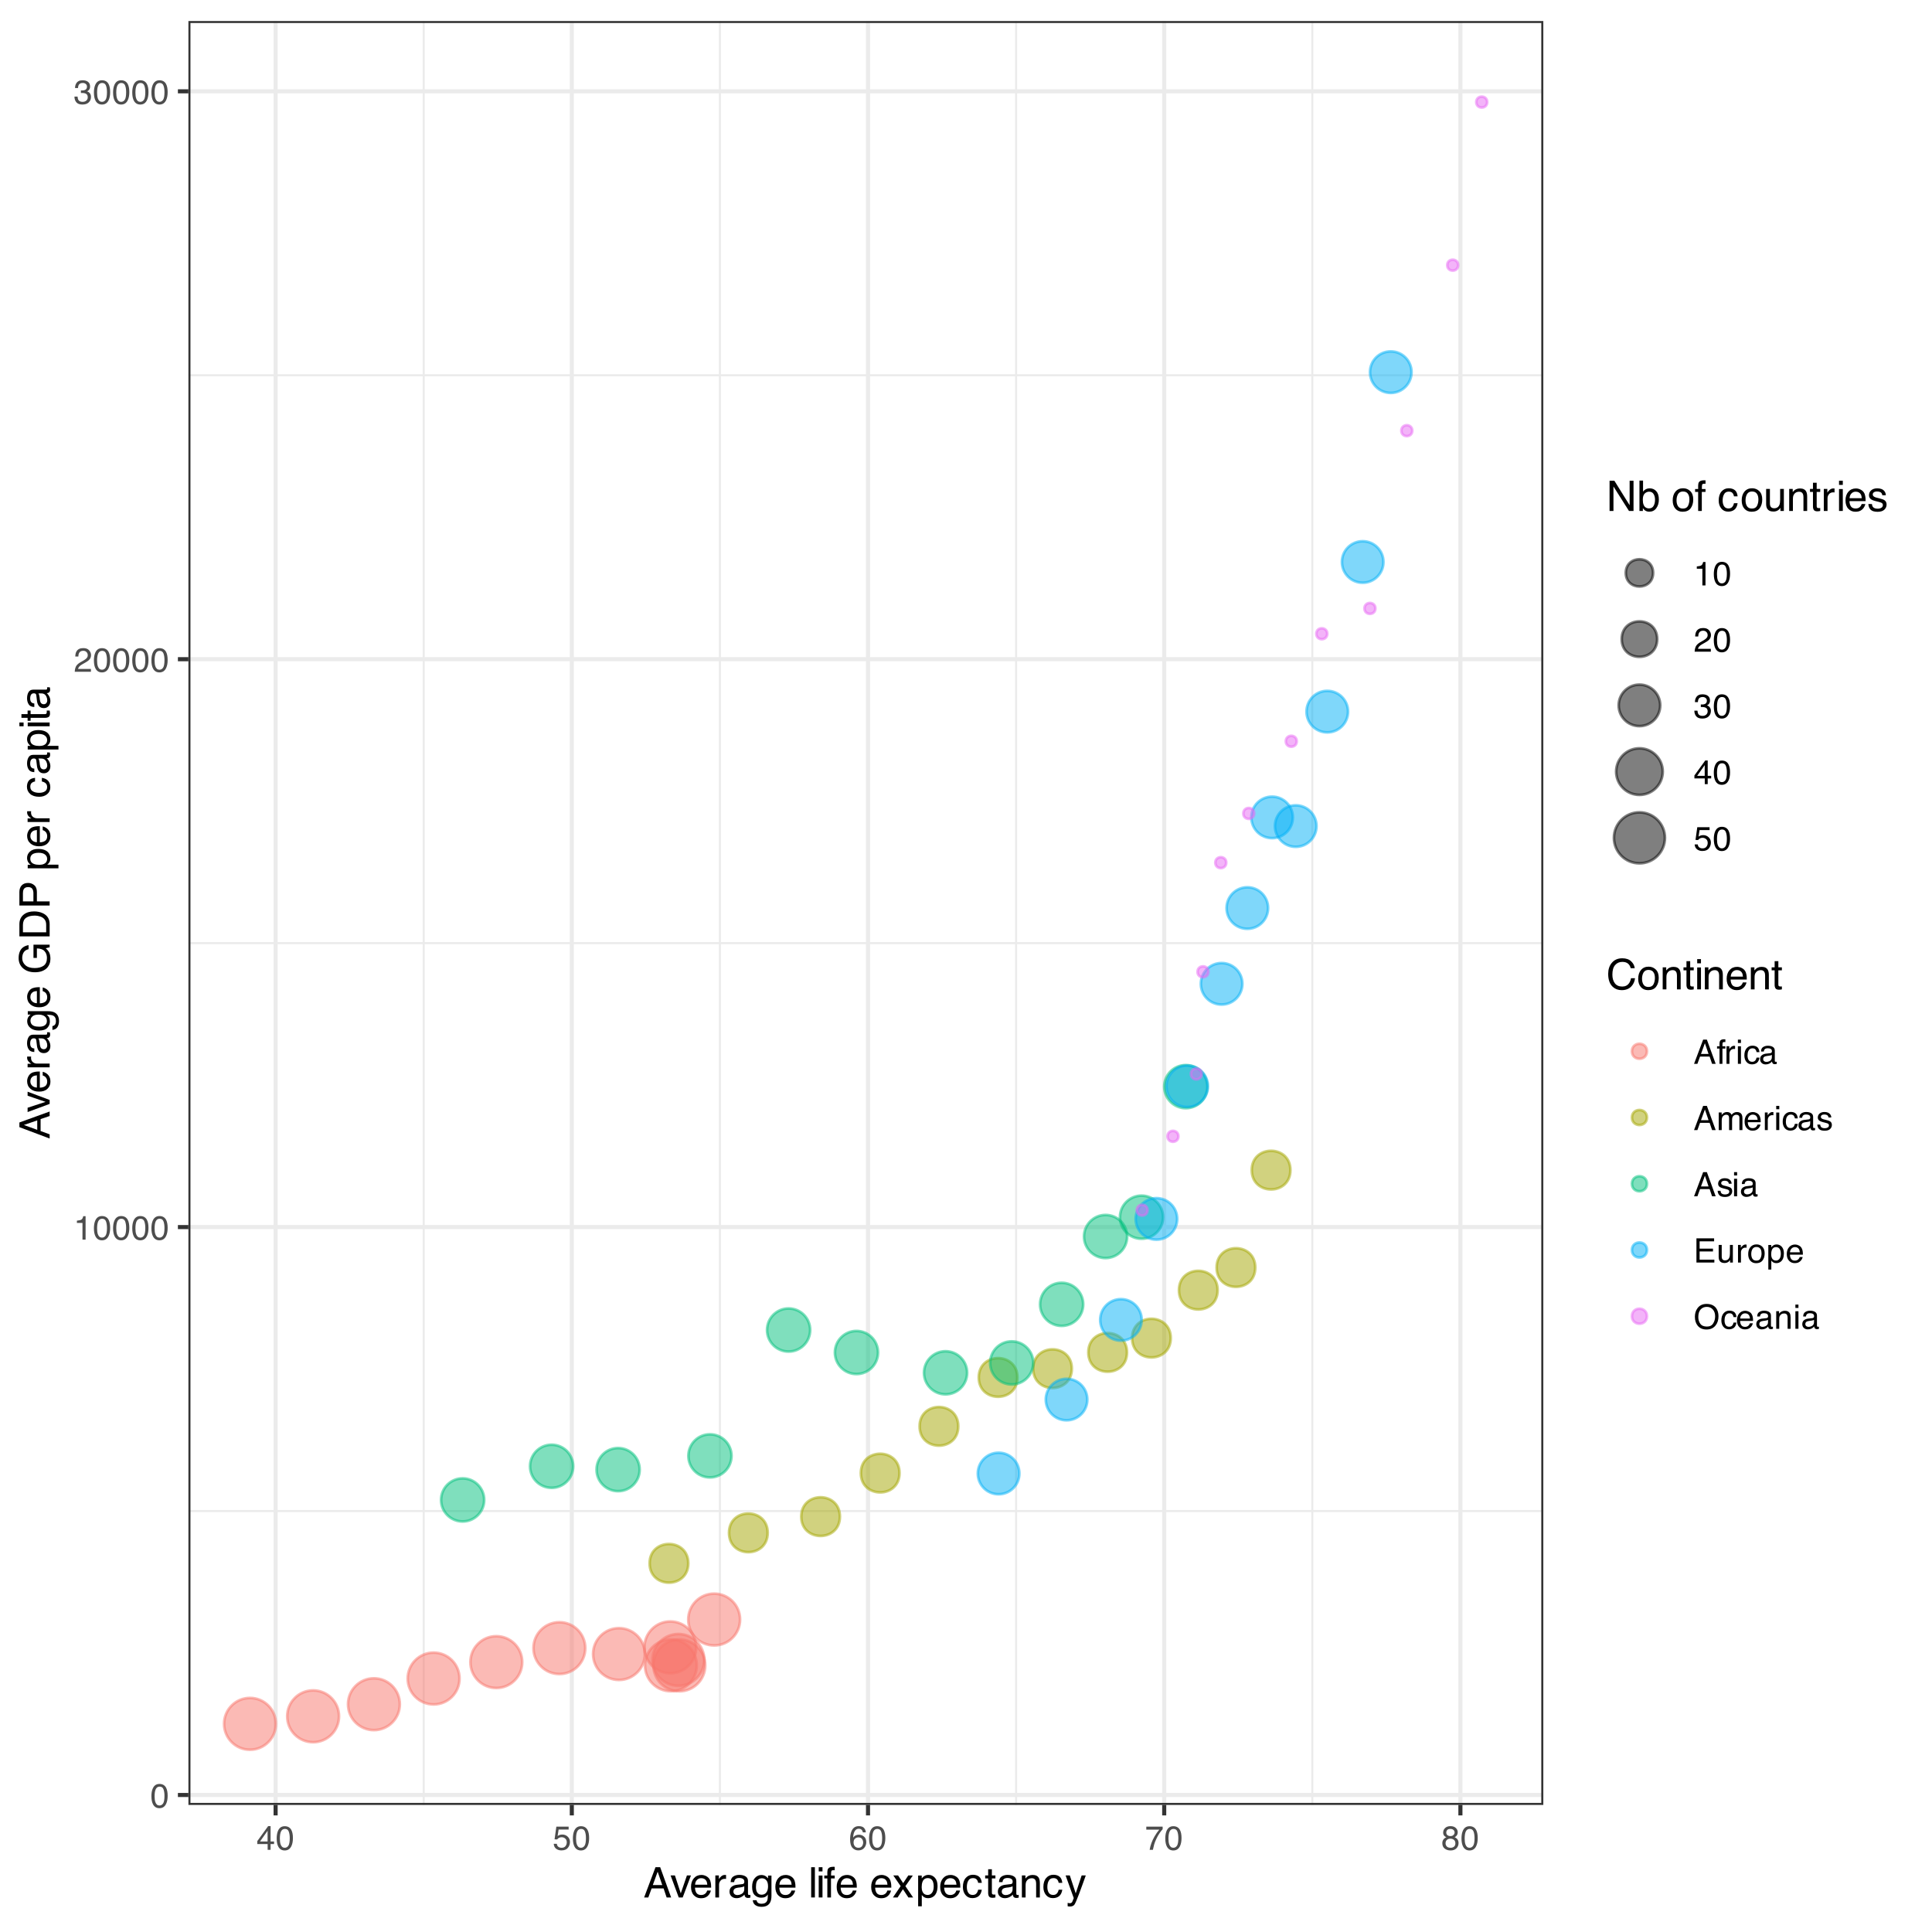 <?xml version="1.0" encoding="UTF-8"?>
<svg xmlns="http://www.w3.org/2000/svg" xmlns:xlink="http://www.w3.org/1999/xlink" width="504" height="504" viewBox="0 0 504 504">
<defs>
<g>
<g id="glyph-0-0">
<path d="M 0.281 0 L 0.281 -6.312 L 5.297 -6.312 L 5.297 0 Z M 4.5 -0.797 L 4.5 -5.516 L 1.078 -5.516 L 1.078 -0.797 Z M 4.5 -0.797 "/>
</g>
<g id="glyph-0-1">
<path d="M 2.375 -6.156 C 3.176 -6.156 3.754 -5.828 4.109 -5.172 C 4.379 -4.66 4.516 -3.961 4.516 -3.078 C 4.516 -2.242 4.391 -1.555 4.141 -1.016 C 3.785 -0.223 3.195 0.172 2.375 0.172 C 1.633 0.172 1.082 -0.148 0.719 -0.797 C 0.426 -1.328 0.281 -2.047 0.281 -2.953 C 0.281 -3.648 0.367 -4.25 0.547 -4.75 C 0.879 -5.688 1.488 -6.156 2.375 -6.156 Z M 2.375 -0.531 C 2.77 -0.531 3.086 -0.707 3.328 -1.062 C 3.566 -1.426 3.688 -2.086 3.688 -3.047 C 3.688 -3.754 3.598 -4.332 3.422 -4.781 C 3.254 -5.227 2.922 -5.453 2.422 -5.453 C 1.973 -5.453 1.641 -5.238 1.422 -4.812 C 1.211 -4.383 1.109 -3.754 1.109 -2.922 C 1.109 -2.297 1.176 -1.789 1.312 -1.406 C 1.52 -0.82 1.875 -0.531 2.375 -0.531 Z M 2.375 -0.531 "/>
</g>
<g id="glyph-0-2">
<path d="M 0.844 -4.359 L 0.844 -4.953 C 1.395 -5.004 1.781 -5.094 2 -5.219 C 2.227 -5.344 2.395 -5.645 2.5 -6.125 L 3.109 -6.125 L 3.109 0 L 2.297 0 L 2.297 -4.359 Z M 0.844 -4.359 "/>
</g>
<g id="glyph-0-3">
<path d="M 0.281 0 C 0.301 -0.531 0.406 -0.988 0.594 -1.375 C 0.789 -1.77 1.164 -2.129 1.719 -2.453 L 2.547 -2.922 C 2.91 -3.141 3.164 -3.328 3.312 -3.484 C 3.551 -3.711 3.672 -3.984 3.672 -4.297 C 3.672 -4.648 3.562 -4.93 3.344 -5.141 C 3.133 -5.359 2.848 -5.469 2.484 -5.469 C 1.961 -5.469 1.598 -5.266 1.391 -4.859 C 1.285 -4.648 1.227 -4.352 1.219 -3.969 L 0.422 -3.969 C 0.43 -4.5 0.531 -4.938 0.719 -5.281 C 1.051 -5.875 1.645 -6.172 2.5 -6.172 C 3.195 -6.172 3.707 -5.977 4.031 -5.594 C 4.363 -5.219 4.531 -4.797 4.531 -4.328 C 4.531 -3.836 4.352 -3.414 4 -3.062 C 3.801 -2.863 3.441 -2.617 2.922 -2.328 L 2.344 -2 C 2.062 -1.844 1.836 -1.695 1.672 -1.562 C 1.391 -1.312 1.211 -1.035 1.141 -0.734 L 4.5 -0.734 L 4.5 0 Z M 0.281 0 "/>
</g>
<g id="glyph-0-4">
<path d="M 2.281 0.172 C 1.551 0.172 1.02 -0.023 0.688 -0.422 C 0.363 -0.828 0.203 -1.316 0.203 -1.891 L 1.016 -1.891 C 1.047 -1.492 1.117 -1.203 1.234 -1.016 C 1.441 -0.691 1.805 -0.531 2.328 -0.531 C 2.734 -0.531 3.055 -0.641 3.297 -0.859 C 3.547 -1.078 3.672 -1.359 3.672 -1.703 C 3.672 -2.129 3.539 -2.426 3.281 -2.594 C 3.031 -2.758 2.672 -2.844 2.203 -2.844 C 2.148 -2.844 2.098 -2.844 2.047 -2.844 C 1.992 -2.844 1.941 -2.844 1.891 -2.844 L 1.891 -3.516 C 1.973 -3.516 2.039 -3.508 2.094 -3.5 C 2.145 -3.5 2.203 -3.5 2.266 -3.5 C 2.555 -3.5 2.797 -3.547 2.984 -3.641 C 3.305 -3.797 3.469 -4.082 3.469 -4.5 C 3.469 -4.801 3.359 -5.035 3.141 -5.203 C 2.922 -5.367 2.672 -5.453 2.391 -5.453 C 1.867 -5.453 1.508 -5.281 1.312 -4.938 C 1.207 -4.75 1.145 -4.477 1.125 -4.125 L 0.359 -4.125 C 0.359 -4.582 0.453 -4.973 0.641 -5.297 C 0.953 -5.867 1.504 -6.156 2.297 -6.156 C 2.93 -6.156 3.422 -6.016 3.766 -5.734 C 4.109 -5.461 4.281 -5.062 4.281 -4.531 C 4.281 -4.145 4.176 -3.836 3.969 -3.609 C 3.844 -3.461 3.68 -3.348 3.484 -3.266 C 3.805 -3.172 4.055 -3 4.234 -2.75 C 4.422 -2.5 4.516 -2.191 4.516 -1.828 C 4.516 -1.234 4.316 -0.75 3.922 -0.375 C 3.535 -0.008 2.988 0.172 2.281 0.172 Z M 2.281 0.172 "/>
</g>
<g id="glyph-0-5">
<path d="M 2.906 -2.172 L 2.906 -4.969 L 0.938 -2.172 Z M 2.922 0 L 2.922 -1.5 L 0.219 -1.5 L 0.219 -2.266 L 3.047 -6.172 L 3.688 -6.172 L 3.688 -2.172 L 4.594 -2.172 L 4.594 -1.5 L 3.688 -1.5 L 3.688 0 Z M 2.922 0 "/>
</g>
<g id="glyph-0-6">
<path d="M 1.094 -1.562 C 1.133 -1.125 1.336 -0.82 1.703 -0.656 C 1.879 -0.57 2.094 -0.531 2.344 -0.531 C 2.801 -0.531 3.141 -0.676 3.359 -0.969 C 3.578 -1.258 3.688 -1.582 3.688 -1.938 C 3.688 -2.363 3.555 -2.691 3.297 -2.922 C 3.035 -3.16 2.719 -3.281 2.344 -3.281 C 2.082 -3.281 1.852 -3.227 1.656 -3.125 C 1.469 -3.02 1.305 -2.879 1.172 -2.703 L 0.5 -2.734 L 0.969 -6.047 L 4.172 -6.047 L 4.172 -5.297 L 1.562 -5.297 L 1.297 -3.594 C 1.43 -3.695 1.566 -3.773 1.703 -3.828 C 1.93 -3.93 2.195 -3.984 2.5 -3.984 C 3.062 -3.984 3.535 -3.801 3.922 -3.438 C 4.316 -3.07 4.516 -2.609 4.516 -2.047 C 4.516 -1.461 4.332 -0.945 3.969 -0.5 C 3.613 -0.062 3.047 0.156 2.266 0.156 C 1.754 0.156 1.305 0.016 0.922 -0.266 C 0.547 -0.547 0.332 -0.977 0.281 -1.562 Z M 1.094 -1.562 "/>
</g>
<g id="glyph-0-7">
<path d="M 2.578 -6.172 C 3.266 -6.172 3.742 -5.992 4.016 -5.641 C 4.285 -5.285 4.422 -4.922 4.422 -4.547 L 3.656 -4.547 C 3.602 -4.785 3.531 -4.973 3.438 -5.109 C 3.25 -5.367 2.961 -5.5 2.578 -5.5 C 2.148 -5.5 1.805 -5.297 1.547 -4.891 C 1.297 -4.492 1.156 -3.926 1.125 -3.188 C 1.301 -3.445 1.523 -3.641 1.797 -3.766 C 2.047 -3.879 2.32 -3.938 2.625 -3.938 C 3.133 -3.938 3.582 -3.77 3.969 -3.438 C 4.352 -3.113 4.547 -2.625 4.547 -1.969 C 4.547 -1.414 4.363 -0.922 4 -0.484 C 3.633 -0.055 3.117 0.156 2.453 0.156 C 1.867 0.156 1.367 -0.062 0.953 -0.5 C 0.535 -0.938 0.328 -1.672 0.328 -2.703 C 0.328 -3.461 0.422 -4.109 0.609 -4.641 C 0.961 -5.66 1.617 -6.172 2.578 -6.172 Z M 2.516 -0.531 C 2.922 -0.531 3.223 -0.664 3.422 -0.938 C 3.629 -1.207 3.734 -1.531 3.734 -1.906 C 3.734 -2.219 3.641 -2.516 3.453 -2.797 C 3.273 -3.086 2.953 -3.234 2.484 -3.234 C 2.148 -3.234 1.859 -3.125 1.609 -2.906 C 1.359 -2.688 1.234 -2.352 1.234 -1.906 C 1.234 -1.52 1.344 -1.191 1.562 -0.922 C 1.789 -0.66 2.109 -0.531 2.516 -0.531 Z M 2.516 -0.531 "/>
</g>
<g id="glyph-0-8">
<path d="M 4.594 -6.047 L 4.594 -5.375 C 4.395 -5.176 4.129 -4.836 3.797 -4.359 C 3.473 -3.891 3.188 -3.379 2.938 -2.828 C 2.688 -2.297 2.5 -1.812 2.375 -1.375 C 2.289 -1.082 2.18 -0.625 2.047 0 L 1.203 0 C 1.391 -1.176 1.816 -2.344 2.484 -3.5 C 2.879 -4.188 3.289 -4.773 3.719 -5.266 L 0.328 -5.266 L 0.328 -6.047 Z M 4.594 -6.047 "/>
</g>
<g id="glyph-0-9">
<path d="M 2.391 -3.578 C 2.734 -3.578 3 -3.672 3.188 -3.859 C 3.383 -4.047 3.484 -4.273 3.484 -4.547 C 3.484 -4.773 3.391 -4.984 3.203 -5.172 C 3.016 -5.359 2.734 -5.453 2.359 -5.453 C 1.992 -5.453 1.727 -5.359 1.562 -5.172 C 1.395 -4.984 1.312 -4.758 1.312 -4.5 C 1.312 -4.207 1.414 -3.977 1.625 -3.812 C 1.844 -3.656 2.098 -3.578 2.391 -3.578 Z M 2.438 -0.531 C 2.801 -0.531 3.098 -0.625 3.328 -0.812 C 3.566 -1.008 3.688 -1.301 3.688 -1.688 C 3.688 -2.082 3.562 -2.383 3.312 -2.594 C 3.07 -2.801 2.766 -2.906 2.391 -2.906 C 2.016 -2.906 1.707 -2.797 1.469 -2.578 C 1.238 -2.367 1.125 -2.078 1.125 -1.703 C 1.125 -1.391 1.227 -1.113 1.438 -0.875 C 1.656 -0.645 1.988 -0.531 2.438 -0.531 Z M 1.344 -3.281 C 1.125 -3.375 0.957 -3.477 0.844 -3.594 C 0.613 -3.82 0.5 -4.125 0.5 -4.5 C 0.5 -4.957 0.664 -5.348 1 -5.672 C 1.332 -6.004 1.801 -6.172 2.406 -6.172 C 3 -6.172 3.461 -6.016 3.797 -5.703 C 4.129 -5.391 4.297 -5.023 4.297 -4.609 C 4.297 -4.223 4.195 -3.914 4 -3.688 C 3.895 -3.551 3.727 -3.414 3.5 -3.281 C 3.758 -3.164 3.961 -3.031 4.109 -2.875 C 4.379 -2.594 4.516 -2.223 4.516 -1.766 C 4.516 -1.223 4.332 -0.766 3.969 -0.391 C 3.602 -0.016 3.086 0.172 2.422 0.172 C 1.828 0.172 1.32 0.008 0.906 -0.312 C 0.488 -0.633 0.281 -1.109 0.281 -1.734 C 0.281 -2.086 0.367 -2.395 0.547 -2.656 C 0.723 -2.926 0.988 -3.133 1.344 -3.281 Z M 1.344 -3.281 "/>
</g>
<g id="glyph-0-10">
<path d="M 3.906 -2.578 L 2.953 -5.375 L 1.938 -2.578 Z M 2.5 -6.312 L 3.469 -6.312 L 5.766 0 L 4.828 0 L 4.188 -1.891 L 1.688 -1.891 L 1 0 L 0.125 0 Z M 2.5 -6.312 "/>
</g>
<g id="glyph-0-11">
<path d="M 0.766 -5.297 C 0.773 -5.617 0.828 -5.852 0.922 -6 C 1.109 -6.27 1.457 -6.406 1.969 -6.406 C 2.02 -6.406 2.07 -6.398 2.125 -6.391 C 2.176 -6.391 2.234 -6.391 2.297 -6.391 L 2.297 -5.672 C 2.211 -5.68 2.156 -5.688 2.125 -5.688 C 2.094 -5.688 2.055 -5.688 2.016 -5.688 C 1.785 -5.688 1.645 -5.625 1.594 -5.5 C 1.551 -5.383 1.531 -5.078 1.531 -4.578 L 2.297 -4.578 L 2.297 -3.969 L 1.531 -3.969 L 1.531 0 L 0.766 0 L 0.766 -3.969 L 0.125 -3.969 L 0.125 -4.578 L 0.766 -4.578 Z M 0.766 -5.297 "/>
</g>
<g id="glyph-0-12">
<path d="M 0.594 -4.594 L 1.328 -4.594 L 1.328 -3.812 C 1.379 -3.957 1.523 -4.141 1.766 -4.359 C 2.004 -4.586 2.273 -4.703 2.578 -4.703 C 2.586 -4.703 2.609 -4.695 2.641 -4.688 C 2.68 -4.688 2.742 -4.688 2.828 -4.688 L 2.828 -3.859 C 2.773 -3.867 2.727 -3.875 2.688 -3.875 C 2.656 -3.883 2.617 -3.891 2.578 -3.891 C 2.18 -3.891 1.879 -3.766 1.672 -3.516 C 1.461 -3.266 1.359 -2.973 1.359 -2.641 L 1.359 0 L 0.594 0 Z M 0.594 -4.594 "/>
</g>
<g id="glyph-0-13">
<path d="M 0.562 -4.578 L 1.359 -4.578 L 1.359 0 L 0.562 0 Z M 0.562 -6.312 L 1.359 -6.312 L 1.359 -5.438 L 0.562 -5.438 Z M 0.562 -6.312 "/>
</g>
<g id="glyph-0-14">
<path d="M 2.344 -4.734 C 2.863 -4.734 3.285 -4.609 3.609 -4.359 C 3.93 -4.109 4.125 -3.672 4.188 -3.047 L 3.438 -3.047 C 3.395 -3.336 3.289 -3.578 3.125 -3.766 C 2.957 -3.953 2.695 -4.047 2.344 -4.047 C 1.852 -4.047 1.5 -3.801 1.281 -3.312 C 1.145 -3.008 1.078 -2.629 1.078 -2.172 C 1.078 -1.703 1.172 -1.312 1.359 -1 C 1.555 -0.688 1.867 -0.531 2.297 -0.531 C 2.609 -0.531 2.859 -0.625 3.047 -0.812 C 3.234 -1.008 3.363 -1.281 3.438 -1.625 L 4.188 -1.625 C 4.102 -1.02 3.891 -0.57 3.547 -0.281 C 3.203 0 2.766 0.141 2.234 0.141 C 1.629 0.141 1.145 -0.078 0.781 -0.516 C 0.426 -0.961 0.25 -1.516 0.25 -2.172 C 0.25 -2.984 0.445 -3.613 0.844 -4.062 C 1.238 -4.508 1.738 -4.734 2.344 -4.734 Z M 2.219 -4.719 Z M 2.219 -4.719 "/>
</g>
<g id="glyph-0-15">
<path d="M 1.156 -1.219 C 1.156 -1 1.238 -0.82 1.406 -0.688 C 1.57 -0.562 1.766 -0.5 1.984 -0.5 C 2.254 -0.5 2.52 -0.562 2.781 -0.688 C 3.207 -0.895 3.422 -1.238 3.422 -1.719 L 3.422 -2.344 C 3.328 -2.281 3.203 -2.227 3.047 -2.188 C 2.898 -2.145 2.754 -2.117 2.609 -2.109 L 2.141 -2.047 C 1.867 -2.004 1.66 -1.945 1.516 -1.875 C 1.273 -1.738 1.156 -1.52 1.156 -1.219 Z M 3.031 -2.781 C 3.207 -2.812 3.328 -2.891 3.391 -3.016 C 3.422 -3.078 3.438 -3.176 3.438 -3.312 C 3.438 -3.57 3.344 -3.758 3.156 -3.875 C 2.969 -4 2.703 -4.062 2.359 -4.062 C 1.953 -4.062 1.664 -3.953 1.5 -3.734 C 1.406 -3.609 1.344 -3.43 1.312 -3.203 L 0.594 -3.203 C 0.602 -3.766 0.785 -4.156 1.141 -4.375 C 1.492 -4.602 1.906 -4.719 2.375 -4.719 C 2.914 -4.719 3.352 -4.613 3.688 -4.406 C 4.02 -4.195 4.188 -3.875 4.188 -3.438 L 4.188 -0.797 C 4.188 -0.711 4.203 -0.645 4.234 -0.594 C 4.273 -0.551 4.348 -0.531 4.453 -0.531 C 4.484 -0.531 4.52 -0.531 4.562 -0.531 C 4.602 -0.531 4.648 -0.535 4.703 -0.547 L 4.703 0.016 C 4.578 0.055 4.484 0.078 4.422 0.078 C 4.359 0.086 4.273 0.094 4.172 0.094 C 3.898 0.094 3.707 0 3.594 -0.188 C 3.531 -0.281 3.484 -0.422 3.453 -0.609 C 3.297 -0.398 3.07 -0.219 2.781 -0.062 C 2.488 0.082 2.16 0.156 1.797 0.156 C 1.367 0.156 1.02 0.023 0.75 -0.234 C 0.488 -0.492 0.359 -0.816 0.359 -1.203 C 0.359 -1.629 0.488 -1.957 0.75 -2.188 C 1.02 -2.426 1.367 -2.578 1.797 -2.641 Z M 2.391 -4.719 Z M 2.391 -4.719 "/>
</g>
<g id="glyph-0-16">
<path d="M 0.562 -4.594 L 1.328 -4.594 L 1.328 -3.953 C 1.516 -4.172 1.68 -4.332 1.828 -4.438 C 2.086 -4.613 2.379 -4.703 2.703 -4.703 C 3.066 -4.703 3.359 -4.613 3.578 -4.438 C 3.703 -4.332 3.816 -4.18 3.922 -3.984 C 4.098 -4.223 4.301 -4.398 4.531 -4.516 C 4.758 -4.641 5.02 -4.703 5.312 -4.703 C 5.926 -4.703 6.348 -4.477 6.578 -4.031 C 6.691 -3.789 6.75 -3.469 6.75 -3.062 L 6.75 0 L 5.953 0 L 5.953 -3.203 C 5.953 -3.504 5.875 -3.711 5.719 -3.828 C 5.57 -3.941 5.383 -4 5.156 -4 C 4.852 -4 4.594 -3.895 4.375 -3.688 C 4.156 -3.488 4.047 -3.148 4.047 -2.672 L 4.047 0 L 3.266 0 L 3.266 -3 C 3.266 -3.312 3.227 -3.539 3.156 -3.688 C 3.039 -3.895 2.82 -4 2.5 -4 C 2.207 -4 1.941 -3.883 1.703 -3.656 C 1.461 -3.438 1.344 -3.031 1.344 -2.438 L 1.344 0 L 0.562 0 Z M 0.562 -4.594 "/>
</g>
<g id="glyph-0-17">
<path d="M 2.484 -4.703 C 2.805 -4.703 3.117 -4.625 3.422 -4.469 C 3.734 -4.32 3.969 -4.125 4.125 -3.875 C 4.281 -3.645 4.383 -3.375 4.438 -3.062 C 4.488 -2.852 4.516 -2.516 4.516 -2.047 L 1.141 -2.047 C 1.148 -1.586 1.258 -1.211 1.469 -0.922 C 1.676 -0.641 1.992 -0.5 2.422 -0.5 C 2.828 -0.5 3.148 -0.633 3.391 -0.906 C 3.523 -1.062 3.625 -1.238 3.688 -1.438 L 4.453 -1.438 C 4.43 -1.27 4.363 -1.082 4.25 -0.875 C 4.133 -0.664 4.004 -0.5 3.859 -0.375 C 3.629 -0.145 3.344 0.008 3 0.094 C 2.812 0.133 2.598 0.156 2.359 0.156 C 1.785 0.156 1.301 -0.051 0.906 -0.469 C 0.508 -0.883 0.312 -1.469 0.312 -2.219 C 0.312 -2.945 0.508 -3.539 0.906 -4 C 1.312 -4.469 1.836 -4.703 2.484 -4.703 Z M 3.719 -2.672 C 3.688 -3.004 3.613 -3.27 3.5 -3.469 C 3.281 -3.844 2.926 -4.031 2.438 -4.031 C 2.082 -4.031 1.785 -3.898 1.547 -3.641 C 1.305 -3.391 1.176 -3.066 1.156 -2.672 Z M 2.406 -4.719 Z M 2.406 -4.719 "/>
</g>
<g id="glyph-0-18">
<path d="M 1.031 -1.438 C 1.051 -1.188 1.113 -0.988 1.219 -0.844 C 1.414 -0.602 1.754 -0.484 2.234 -0.484 C 2.516 -0.484 2.766 -0.539 2.984 -0.656 C 3.203 -0.781 3.312 -0.973 3.312 -1.234 C 3.312 -1.43 3.223 -1.582 3.047 -1.688 C 2.941 -1.75 2.723 -1.82 2.391 -1.906 L 1.781 -2.062 C 1.383 -2.164 1.094 -2.273 0.906 -2.391 C 0.57 -2.598 0.406 -2.891 0.406 -3.266 C 0.406 -3.691 0.562 -4.039 0.875 -4.312 C 1.195 -4.582 1.617 -4.719 2.141 -4.719 C 2.836 -4.719 3.336 -4.516 3.641 -4.109 C 3.836 -3.848 3.93 -3.57 3.922 -3.281 L 3.203 -3.281 C 3.18 -3.457 3.117 -3.613 3.016 -3.75 C 2.836 -3.957 2.531 -4.062 2.094 -4.062 C 1.801 -4.062 1.578 -4.004 1.422 -3.891 C 1.273 -3.773 1.203 -3.629 1.203 -3.453 C 1.203 -3.254 1.301 -3.094 1.5 -2.969 C 1.613 -2.895 1.781 -2.832 2 -2.781 L 2.516 -2.656 C 3.066 -2.52 3.438 -2.391 3.625 -2.266 C 3.926 -2.066 4.078 -1.754 4.078 -1.328 C 4.078 -0.922 3.922 -0.566 3.609 -0.266 C 3.305 0.023 2.832 0.172 2.188 0.172 C 1.508 0.172 1.023 0.02 0.734 -0.281 C 0.453 -0.594 0.301 -0.977 0.281 -1.438 Z M 2.172 -4.719 Z M 2.172 -4.719 "/>
</g>
<g id="glyph-0-19">
<path d="M 0.75 -6.312 L 5.359 -6.312 L 5.359 -5.531 L 1.578 -5.531 L 1.578 -3.625 L 5.062 -3.625 L 5.062 -2.891 L 1.578 -2.891 L 1.578 -0.75 L 5.422 -0.75 L 5.422 0 L 0.75 0 Z M 3.078 -6.312 Z M 3.078 -6.312 "/>
</g>
<g id="glyph-0-20">
<path d="M 1.344 -4.594 L 1.344 -1.547 C 1.344 -1.305 1.379 -1.113 1.453 -0.969 C 1.586 -0.695 1.844 -0.562 2.219 -0.562 C 2.758 -0.562 3.125 -0.801 3.312 -1.281 C 3.426 -1.539 3.484 -1.895 3.484 -2.344 L 3.484 -4.594 L 4.25 -4.594 L 4.25 0 L 3.516 0 L 3.531 -0.672 C 3.426 -0.504 3.301 -0.359 3.156 -0.234 C 2.863 0.004 2.504 0.125 2.078 0.125 C 1.422 0.125 0.977 -0.094 0.75 -0.531 C 0.613 -0.77 0.547 -1.082 0.547 -1.469 L 0.547 -4.594 Z M 2.406 -4.719 Z M 2.406 -4.719 "/>
</g>
<g id="glyph-0-21">
<path d="M 2.391 -0.5 C 2.898 -0.5 3.25 -0.691 3.438 -1.078 C 3.633 -1.461 3.734 -1.895 3.734 -2.375 C 3.734 -2.801 3.664 -3.148 3.531 -3.422 C 3.312 -3.848 2.938 -4.062 2.406 -4.062 C 1.926 -4.062 1.578 -3.879 1.359 -3.516 C 1.148 -3.16 1.047 -2.727 1.047 -2.219 C 1.047 -1.727 1.148 -1.316 1.359 -0.984 C 1.578 -0.66 1.922 -0.5 2.391 -0.5 Z M 2.422 -4.734 C 3.016 -4.734 3.516 -4.535 3.922 -4.141 C 4.336 -3.742 4.547 -3.16 4.547 -2.391 C 4.547 -1.648 4.363 -1.035 4 -0.547 C 3.633 -0.066 3.07 0.172 2.312 0.172 C 1.688 0.172 1.188 -0.039 0.812 -0.469 C 0.438 -0.895 0.25 -1.473 0.25 -2.203 C 0.25 -2.973 0.445 -3.586 0.844 -4.047 C 1.238 -4.504 1.766 -4.734 2.422 -4.734 Z M 2.391 -4.719 Z M 2.391 -4.719 "/>
</g>
<g id="glyph-0-22">
<path d="M 2.516 -0.516 C 2.867 -0.516 3.164 -0.664 3.406 -0.969 C 3.645 -1.27 3.766 -1.723 3.766 -2.328 C 3.766 -2.691 3.711 -3.004 3.609 -3.266 C 3.41 -3.773 3.047 -4.031 2.516 -4.031 C 1.973 -4.031 1.602 -3.766 1.406 -3.234 C 1.301 -2.941 1.25 -2.578 1.25 -2.141 C 1.25 -1.785 1.301 -1.484 1.406 -1.234 C 1.602 -0.754 1.973 -0.516 2.516 -0.516 Z M 0.5 -4.578 L 1.266 -4.578 L 1.266 -3.969 C 1.41 -4.176 1.578 -4.336 1.766 -4.453 C 2.023 -4.629 2.332 -4.719 2.688 -4.719 C 3.207 -4.719 3.648 -4.516 4.016 -4.109 C 4.379 -3.711 4.562 -3.145 4.562 -2.406 C 4.562 -1.395 4.297 -0.676 3.766 -0.25 C 3.43 0.02 3.047 0.156 2.609 0.156 C 2.266 0.156 1.973 0.078 1.734 -0.078 C 1.598 -0.16 1.445 -0.305 1.281 -0.516 L 1.281 1.828 L 0.5 1.828 Z M 0.5 -4.578 "/>
</g>
<g id="glyph-0-23">
<path d="M 3.391 -6.484 C 4.504 -6.484 5.332 -6.125 5.875 -5.406 C 6.289 -4.844 6.5 -4.129 6.5 -3.266 C 6.5 -2.316 6.258 -1.535 5.781 -0.922 C 5.219 -0.18 4.414 0.188 3.375 0.188 C 2.406 0.188 1.645 -0.133 1.094 -0.781 C 0.594 -1.395 0.344 -2.176 0.344 -3.125 C 0.344 -3.977 0.555 -4.707 0.984 -5.312 C 1.523 -6.094 2.328 -6.484 3.391 -6.484 Z M 3.484 -0.578 C 4.234 -0.578 4.773 -0.848 5.109 -1.391 C 5.453 -1.93 5.625 -2.551 5.625 -3.25 C 5.625 -3.988 5.426 -4.582 5.031 -5.031 C 4.645 -5.488 4.113 -5.719 3.438 -5.719 C 2.789 -5.719 2.258 -5.492 1.844 -5.047 C 1.438 -4.598 1.234 -3.938 1.234 -3.062 C 1.234 -2.363 1.41 -1.773 1.766 -1.297 C 2.117 -0.816 2.691 -0.578 3.484 -0.578 Z M 3.422 -6.484 Z M 3.422 -6.484 "/>
</g>
<g id="glyph-0-24">
<path d="M 0.562 -4.594 L 1.297 -4.594 L 1.297 -3.953 C 1.516 -4.211 1.742 -4.398 1.984 -4.516 C 2.234 -4.641 2.508 -4.703 2.812 -4.703 C 3.457 -4.703 3.895 -4.473 4.125 -4.016 C 4.25 -3.766 4.312 -3.41 4.312 -2.953 L 4.312 0 L 3.531 0 L 3.531 -2.906 C 3.531 -3.176 3.488 -3.398 3.406 -3.578 C 3.27 -3.859 3.02 -4 2.656 -4 C 2.477 -4 2.328 -3.984 2.203 -3.953 C 1.992 -3.891 1.812 -3.766 1.656 -3.578 C 1.52 -3.422 1.43 -3.258 1.391 -3.094 C 1.359 -2.938 1.344 -2.707 1.344 -2.406 L 1.344 0 L 0.562 0 Z M 2.391 -4.719 Z M 2.391 -4.719 "/>
</g>
<g id="glyph-1-0">
<path d="M 0.359 0 L 0.359 -7.891 L 6.625 -7.891 L 6.625 0 Z M 5.625 -0.984 L 5.625 -6.906 L 1.344 -6.906 L 1.344 -0.984 Z M 5.625 -0.984 "/>
</g>
<g id="glyph-1-1">
<path d="M 4.891 -3.234 L 3.688 -6.719 L 2.422 -3.234 Z M 3.125 -7.891 L 4.344 -7.891 L 7.203 0 L 6.031 0 L 5.234 -2.359 L 2.109 -2.359 L 1.25 0 L 0.156 0 Z M 3.125 -7.891 "/>
</g>
<g id="glyph-1-2">
<path d="M 1.188 -5.75 L 2.719 -1.062 L 4.328 -5.75 L 5.375 -5.75 L 3.219 0 L 2.188 0 L 0.062 -5.75 Z M 1.188 -5.75 "/>
</g>
<g id="glyph-1-3">
<path d="M 3.109 -5.875 C 3.516 -5.875 3.906 -5.781 4.281 -5.594 C 4.664 -5.406 4.961 -5.156 5.172 -4.844 C 5.359 -4.562 5.484 -4.223 5.547 -3.828 C 5.609 -3.566 5.641 -3.145 5.641 -2.562 L 1.422 -2.562 C 1.441 -1.977 1.578 -1.508 1.828 -1.156 C 2.086 -0.812 2.488 -0.641 3.031 -0.641 C 3.539 -0.641 3.945 -0.805 4.25 -1.141 C 4.414 -1.328 4.535 -1.551 4.609 -1.812 L 5.562 -1.812 C 5.531 -1.594 5.441 -1.352 5.297 -1.094 C 5.16 -0.832 5.004 -0.625 4.828 -0.469 C 4.535 -0.176 4.176 0.02 3.75 0.125 C 3.508 0.176 3.242 0.203 2.953 0.203 C 2.234 0.203 1.625 -0.055 1.125 -0.578 C 0.633 -1.098 0.391 -1.828 0.391 -2.766 C 0.391 -3.691 0.641 -4.441 1.141 -5.016 C 1.641 -5.586 2.297 -5.875 3.109 -5.875 Z M 4.641 -3.328 C 4.609 -3.754 4.52 -4.094 4.375 -4.344 C 4.102 -4.801 3.66 -5.031 3.047 -5.031 C 2.598 -5.031 2.223 -4.867 1.922 -4.547 C 1.629 -4.234 1.473 -3.828 1.453 -3.328 Z M 3.016 -5.891 Z M 3.016 -5.891 "/>
</g>
<g id="glyph-1-4">
<path d="M 0.734 -5.75 L 1.656 -5.75 L 1.656 -4.766 C 1.727 -4.953 1.91 -5.18 2.203 -5.453 C 2.492 -5.734 2.832 -5.875 3.219 -5.875 C 3.238 -5.875 3.27 -5.875 3.312 -5.875 C 3.352 -5.875 3.426 -5.867 3.531 -5.859 L 3.531 -4.828 C 3.477 -4.836 3.426 -4.844 3.375 -4.844 C 3.32 -4.852 3.27 -4.859 3.219 -4.859 C 2.727 -4.859 2.352 -4.703 2.094 -4.391 C 1.832 -4.078 1.703 -3.719 1.703 -3.312 L 1.703 0 L 0.734 0 Z M 0.734 -5.75 "/>
</g>
<g id="glyph-1-5">
<path d="M 1.453 -1.531 C 1.453 -1.25 1.551 -1.023 1.75 -0.859 C 1.957 -0.703 2.203 -0.625 2.484 -0.625 C 2.816 -0.625 3.145 -0.703 3.469 -0.859 C 4.008 -1.117 4.281 -1.551 4.281 -2.156 L 4.281 -2.922 C 4.156 -2.848 4 -2.785 3.812 -2.734 C 3.633 -2.691 3.453 -2.656 3.266 -2.625 L 2.688 -2.562 C 2.332 -2.508 2.066 -2.438 1.891 -2.344 C 1.598 -2.164 1.453 -1.895 1.453 -1.531 Z M 3.797 -3.484 C 4.016 -3.516 4.16 -3.609 4.234 -3.766 C 4.273 -3.848 4.297 -3.973 4.297 -4.141 C 4.297 -4.461 4.176 -4.695 3.938 -4.844 C 3.707 -5 3.375 -5.078 2.938 -5.078 C 2.438 -5.078 2.082 -4.941 1.875 -4.672 C 1.75 -4.516 1.672 -4.289 1.641 -4 L 0.734 -4 C 0.754 -4.707 0.984 -5.195 1.422 -5.469 C 1.867 -5.75 2.383 -5.891 2.969 -5.891 C 3.645 -5.891 4.191 -5.758 4.609 -5.5 C 5.035 -5.25 5.25 -4.848 5.25 -4.297 L 5.25 -0.984 C 5.25 -0.891 5.266 -0.812 5.297 -0.75 C 5.336 -0.688 5.426 -0.656 5.562 -0.656 C 5.602 -0.656 5.648 -0.656 5.703 -0.656 C 5.766 -0.664 5.82 -0.676 5.875 -0.688 L 5.875 0.031 C 5.727 0.07 5.613 0.098 5.531 0.109 C 5.457 0.117 5.352 0.125 5.219 0.125 C 4.883 0.125 4.641 0.004 4.484 -0.234 C 4.41 -0.359 4.359 -0.535 4.328 -0.766 C 4.129 -0.504 3.844 -0.281 3.469 -0.094 C 3.102 0.094 2.695 0.188 2.25 0.188 C 1.719 0.188 1.281 0.023 0.938 -0.297 C 0.602 -0.617 0.438 -1.023 0.438 -1.516 C 0.438 -2.047 0.602 -2.457 0.938 -2.75 C 1.27 -3.039 1.707 -3.223 2.25 -3.297 Z M 2.984 -5.891 Z M 2.984 -5.891 "/>
</g>
<g id="glyph-1-6">
<path d="M 2.734 -5.859 C 3.191 -5.859 3.586 -5.742 3.922 -5.516 C 4.098 -5.391 4.285 -5.207 4.484 -4.969 L 4.484 -5.703 L 5.375 -5.703 L 5.375 -0.469 C 5.375 0.258 5.266 0.836 5.047 1.266 C 4.648 2.047 3.895 2.438 2.781 2.438 C 2.156 2.438 1.629 2.297 1.203 2.016 C 0.785 1.734 0.551 1.301 0.5 0.719 L 1.484 0.719 C 1.535 0.969 1.629 1.164 1.766 1.312 C 1.984 1.531 2.328 1.641 2.797 1.641 C 3.535 1.641 4.02 1.375 4.25 0.844 C 4.383 0.539 4.445 -0.004 4.438 -0.797 C 4.25 -0.504 4.016 -0.285 3.734 -0.141 C 3.461 -0.004 3.109 0.062 2.672 0.062 C 2.047 0.062 1.5 -0.156 1.031 -0.594 C 0.562 -1.031 0.328 -1.758 0.328 -2.781 C 0.328 -3.75 0.562 -4.504 1.031 -5.047 C 1.5 -5.586 2.066 -5.859 2.734 -5.859 Z M 4.484 -2.906 C 4.484 -3.613 4.332 -4.141 4.031 -4.484 C 3.738 -4.828 3.367 -5 2.922 -5 C 2.234 -5 1.766 -4.68 1.516 -4.047 C 1.391 -3.703 1.328 -3.254 1.328 -2.703 C 1.328 -2.055 1.457 -1.562 1.719 -1.219 C 1.977 -0.883 2.332 -0.719 2.781 -0.719 C 3.469 -0.719 3.957 -1.031 4.25 -1.656 C 4.406 -2.008 4.484 -2.426 4.484 -2.906 Z M 2.859 -5.891 Z M 2.859 -5.891 "/>
</g>
<g id="glyph-1-7">
</g>
<g id="glyph-1-8">
<path d="M 0.734 -7.891 L 1.703 -7.891 L 1.703 0 L 0.734 0 Z M 0.734 -7.891 "/>
</g>
<g id="glyph-1-9">
<path d="M 0.703 -5.719 L 1.688 -5.719 L 1.688 0 L 0.703 0 Z M 0.703 -7.891 L 1.688 -7.891 L 1.688 -6.797 L 0.703 -6.797 Z M 0.703 -7.891 "/>
</g>
<g id="glyph-1-10">
<path d="M 0.953 -6.625 C 0.961 -7.031 1.031 -7.328 1.156 -7.516 C 1.383 -7.836 1.82 -8 2.469 -8 C 2.531 -8 2.594 -8 2.656 -8 C 2.719 -8 2.789 -7.992 2.875 -7.984 L 2.875 -7.094 C 2.77 -7.102 2.695 -7.109 2.656 -7.109 C 2.613 -7.109 2.57 -7.109 2.531 -7.109 C 2.238 -7.109 2.062 -7.031 2 -6.875 C 1.945 -6.727 1.922 -6.344 1.922 -5.719 L 2.875 -5.719 L 2.875 -4.969 L 1.906 -4.969 L 1.906 0 L 0.953 0 L 0.953 -4.969 L 0.156 -4.969 L 0.156 -5.719 L 0.953 -5.719 Z M 0.953 -6.625 "/>
</g>
<g id="glyph-1-11">
<path d="M 0.156 -5.75 L 1.406 -5.75 L 2.734 -3.734 L 4.078 -5.75 L 5.25 -5.719 L 3.312 -2.953 L 5.328 0 L 4.094 0 L 2.672 -2.156 L 1.281 0 L 0.062 0 L 2.078 -2.953 Z M 0.156 -5.75 "/>
</g>
<g id="glyph-1-12">
<path d="M 3.141 -0.656 C 3.586 -0.656 3.957 -0.844 4.25 -1.219 C 4.551 -1.594 4.703 -2.156 4.703 -2.906 C 4.703 -3.363 4.641 -3.758 4.516 -4.094 C 4.266 -4.727 3.805 -5.047 3.141 -5.047 C 2.461 -5.047 2.004 -4.711 1.766 -4.047 C 1.629 -3.68 1.562 -3.223 1.562 -2.672 C 1.562 -2.234 1.629 -1.859 1.766 -1.547 C 2.016 -0.953 2.473 -0.656 3.141 -0.656 Z M 0.641 -5.719 L 1.578 -5.719 L 1.578 -4.969 C 1.766 -5.227 1.973 -5.426 2.203 -5.562 C 2.535 -5.781 2.922 -5.891 3.359 -5.891 C 4.004 -5.891 4.555 -5.641 5.016 -5.141 C 5.473 -4.641 5.703 -3.926 5.703 -3 C 5.703 -1.75 5.375 -0.852 4.719 -0.312 C 4.301 0.02 3.816 0.188 3.266 0.188 C 2.828 0.188 2.461 0.094 2.172 -0.094 C 2.004 -0.195 1.812 -0.379 1.594 -0.641 L 1.594 2.297 L 0.641 2.297 Z M 0.641 -5.719 "/>
</g>
<g id="glyph-1-13">
<path d="M 2.922 -5.922 C 3.578 -5.922 4.109 -5.758 4.516 -5.438 C 4.922 -5.125 5.164 -4.582 5.25 -3.812 L 4.297 -3.812 C 4.242 -4.164 4.113 -4.457 3.906 -4.688 C 3.707 -4.926 3.379 -5.047 2.922 -5.047 C 2.305 -5.047 1.867 -4.75 1.609 -4.156 C 1.43 -3.758 1.344 -3.273 1.344 -2.703 C 1.344 -2.129 1.461 -1.645 1.703 -1.25 C 1.953 -0.852 2.336 -0.656 2.859 -0.656 C 3.266 -0.656 3.582 -0.773 3.812 -1.016 C 4.051 -1.266 4.211 -1.602 4.297 -2.031 L 5.25 -2.031 C 5.133 -1.27 4.863 -0.711 4.438 -0.359 C 4.008 -0.004 3.457 0.172 2.781 0.172 C 2.031 0.172 1.43 -0.102 0.984 -0.656 C 0.535 -1.207 0.312 -1.895 0.312 -2.719 C 0.312 -3.727 0.555 -4.516 1.047 -5.078 C 1.535 -5.641 2.16 -5.922 2.922 -5.922 Z M 2.781 -5.891 Z M 2.781 -5.891 "/>
</g>
<g id="glyph-1-14">
<path d="M 0.906 -7.359 L 1.875 -7.359 L 1.875 -5.75 L 2.797 -5.75 L 2.797 -4.969 L 1.875 -4.969 L 1.875 -1.203 C 1.875 -1.004 1.941 -0.875 2.078 -0.812 C 2.16 -0.77 2.285 -0.75 2.453 -0.75 C 2.504 -0.75 2.555 -0.75 2.609 -0.75 C 2.66 -0.75 2.723 -0.754 2.797 -0.766 L 2.797 0 C 2.68 0.031 2.562 0.051 2.438 0.062 C 2.32 0.082 2.195 0.094 2.062 0.094 C 1.613 0.094 1.305 -0.02 1.141 -0.25 C 0.984 -0.488 0.906 -0.789 0.906 -1.156 L 0.906 -4.969 L 0.125 -4.969 L 0.125 -5.75 L 0.906 -5.75 Z M 0.906 -7.359 "/>
</g>
<g id="glyph-1-15">
<path d="M 0.703 -5.75 L 1.625 -5.75 L 1.625 -4.938 C 1.895 -5.27 2.18 -5.508 2.484 -5.656 C 2.797 -5.801 3.133 -5.875 3.5 -5.875 C 4.32 -5.875 4.875 -5.594 5.156 -5.031 C 5.312 -4.719 5.391 -4.27 5.391 -3.688 L 5.391 0 L 4.422 0 L 4.422 -3.625 C 4.422 -3.977 4.367 -4.258 4.266 -4.469 C 4.086 -4.832 3.773 -5.016 3.328 -5.016 C 3.098 -5.016 2.91 -4.988 2.766 -4.938 C 2.492 -4.863 2.258 -4.707 2.062 -4.469 C 1.906 -4.281 1.801 -4.082 1.75 -3.875 C 1.695 -3.676 1.672 -3.391 1.672 -3.016 L 1.672 0 L 0.703 0 Z M 2.984 -5.891 Z M 2.984 -5.891 "/>
</g>
<g id="glyph-1-16">
<path d="M 4.297 -5.75 L 5.375 -5.75 C 5.238 -5.383 4.938 -4.547 4.469 -3.234 C 4.113 -2.242 3.816 -1.438 3.578 -0.812 C 3.023 0.656 2.633 1.551 2.406 1.875 C 2.176 2.195 1.781 2.359 1.219 2.359 C 1.082 2.359 0.977 2.352 0.906 2.344 C 0.832 2.332 0.742 2.312 0.641 2.281 L 0.641 1.406 C 0.805 1.445 0.926 1.473 1 1.484 C 1.07 1.492 1.141 1.5 1.203 1.5 C 1.379 1.5 1.508 1.469 1.594 1.406 C 1.676 1.352 1.75 1.285 1.812 1.203 C 1.82 1.172 1.883 1.02 2 0.75 C 2.113 0.488 2.191 0.297 2.234 0.172 L 0.109 -5.75 L 1.203 -5.75 L 2.75 -1.062 Z M 2.75 -5.891 Z M 2.75 -5.891 "/>
</g>
<g id="glyph-1-17">
<path d="M 0.844 -7.891 L 2.094 -7.891 L 6.078 -1.5 L 6.078 -7.891 L 7.094 -7.891 L 7.094 0 L 5.906 0 L 1.859 -6.391 L 1.859 0 L 0.844 0 Z M 3.906 -7.891 Z M 3.906 -7.891 "/>
</g>
<g id="glyph-1-18">
<path d="M 0.641 -7.922 L 1.578 -7.922 L 1.578 -5.047 C 1.785 -5.328 2.035 -5.539 2.328 -5.688 C 2.617 -5.832 2.938 -5.906 3.281 -5.906 C 4 -5.906 4.582 -5.656 5.031 -5.156 C 5.477 -4.664 5.703 -3.941 5.703 -2.984 C 5.703 -2.078 5.477 -1.32 5.031 -0.719 C 4.594 -0.113 3.984 0.188 3.203 0.188 C 2.766 0.188 2.395 0.078 2.094 -0.141 C 1.914 -0.266 1.727 -0.461 1.531 -0.734 L 1.531 0 L 0.641 0 Z M 3.141 -0.672 C 3.672 -0.672 4.062 -0.879 4.312 -1.297 C 4.57 -1.711 4.703 -2.258 4.703 -2.938 C 4.703 -3.539 4.57 -4.039 4.312 -4.438 C 4.062 -4.832 3.68 -5.031 3.172 -5.031 C 2.734 -5.031 2.348 -4.867 2.016 -4.547 C 1.68 -4.223 1.516 -3.688 1.516 -2.938 C 1.516 -2.395 1.582 -1.957 1.719 -1.625 C 1.977 -0.988 2.453 -0.672 3.141 -0.672 Z M 3.141 -0.672 "/>
</g>
<g id="glyph-1-19">
<path d="M 2.984 -0.625 C 3.629 -0.625 4.07 -0.863 4.312 -1.344 C 4.551 -1.832 4.672 -2.375 4.672 -2.969 C 4.672 -3.508 4.582 -3.945 4.406 -4.281 C 4.133 -4.812 3.664 -5.078 3 -5.078 C 2.406 -5.078 1.973 -4.848 1.703 -4.391 C 1.441 -3.941 1.312 -3.398 1.312 -2.766 C 1.312 -2.148 1.441 -1.641 1.703 -1.234 C 1.973 -0.828 2.398 -0.625 2.984 -0.625 Z M 3.031 -5.922 C 3.77 -5.922 4.395 -5.672 4.906 -5.172 C 5.414 -4.68 5.672 -3.957 5.672 -3 C 5.672 -2.07 5.445 -1.305 5 -0.703 C 4.551 -0.098 3.852 0.203 2.906 0.203 C 2.113 0.203 1.484 -0.062 1.016 -0.594 C 0.547 -1.125 0.312 -1.844 0.312 -2.75 C 0.312 -3.719 0.555 -4.488 1.047 -5.062 C 1.535 -5.633 2.195 -5.922 3.031 -5.922 Z M 3 -5.891 Z M 3 -5.891 "/>
</g>
<g id="glyph-1-20">
<path d="M 1.672 -5.75 L 1.672 -1.938 C 1.672 -1.645 1.719 -1.406 1.812 -1.219 C 1.988 -0.875 2.312 -0.703 2.781 -0.703 C 3.445 -0.703 3.906 -1 4.156 -1.594 C 4.281 -1.914 4.344 -2.359 4.344 -2.922 L 4.344 -5.75 L 5.312 -5.75 L 5.312 0 L 4.406 0 L 4.422 -0.844 C 4.297 -0.625 4.141 -0.441 3.953 -0.297 C 3.578 0.004 3.129 0.156 2.609 0.156 C 1.785 0.156 1.223 -0.117 0.922 -0.672 C 0.766 -0.961 0.688 -1.352 0.688 -1.844 L 0.688 -5.75 Z M 3 -5.891 Z M 3 -5.891 "/>
</g>
<g id="glyph-1-21">
<path d="M 1.281 -1.812 C 1.312 -1.488 1.395 -1.238 1.531 -1.062 C 1.77 -0.75 2.191 -0.594 2.797 -0.594 C 3.148 -0.594 3.461 -0.672 3.734 -0.828 C 4.004 -0.984 4.141 -1.223 4.141 -1.547 C 4.141 -1.797 4.031 -1.984 3.812 -2.109 C 3.676 -2.191 3.398 -2.285 2.984 -2.391 L 2.219 -2.578 C 1.727 -2.703 1.367 -2.836 1.141 -2.984 C 0.723 -3.254 0.516 -3.617 0.516 -4.078 C 0.516 -4.617 0.707 -5.055 1.094 -5.391 C 1.488 -5.734 2.02 -5.906 2.688 -5.906 C 3.551 -5.906 4.176 -5.648 4.562 -5.141 C 4.801 -4.816 4.914 -4.469 4.906 -4.094 L 4 -4.094 C 3.977 -4.312 3.898 -4.508 3.766 -4.688 C 3.547 -4.945 3.16 -5.078 2.609 -5.078 C 2.242 -5.078 1.969 -5.004 1.781 -4.859 C 1.594 -4.723 1.5 -4.539 1.5 -4.312 C 1.5 -4.062 1.625 -3.863 1.875 -3.719 C 2.008 -3.625 2.219 -3.539 2.5 -3.469 L 3.141 -3.312 C 3.836 -3.145 4.301 -2.984 4.531 -2.828 C 4.914 -2.578 5.109 -2.191 5.109 -1.672 C 5.109 -1.148 4.91 -0.703 4.516 -0.328 C 4.129 0.035 3.539 0.219 2.75 0.219 C 1.895 0.219 1.285 0.023 0.922 -0.359 C 0.566 -0.754 0.379 -1.238 0.359 -1.812 Z M 2.719 -5.891 Z M 2.719 -5.891 "/>
</g>
<g id="glyph-1-22">
<path d="M 4.156 -8.109 C 5.156 -8.109 5.93 -7.844 6.484 -7.312 C 7.035 -6.789 7.344 -6.191 7.406 -5.516 L 6.359 -5.516 C 6.242 -6.023 6.008 -6.426 5.656 -6.719 C 5.301 -7.02 4.805 -7.172 4.172 -7.172 C 3.398 -7.172 2.773 -6.895 2.297 -6.344 C 1.816 -5.801 1.578 -4.969 1.578 -3.844 C 1.578 -2.914 1.789 -2.164 2.219 -1.594 C 2.656 -1.02 3.301 -0.734 4.156 -0.734 C 4.938 -0.734 5.535 -1.035 5.953 -1.641 C 6.172 -1.961 6.332 -2.383 6.438 -2.906 L 7.484 -2.906 C 7.391 -2.07 7.082 -1.375 6.562 -0.812 C 5.938 -0.133 5.086 0.203 4.016 0.203 C 3.098 0.203 2.332 -0.07 1.719 -0.625 C 0.895 -1.363 0.484 -2.5 0.484 -4.031 C 0.484 -5.195 0.789 -6.148 1.406 -6.891 C 2.07 -7.703 2.988 -8.109 4.156 -8.109 Z M 3.953 -8.109 Z M 3.953 -8.109 "/>
</g>
<g id="glyph-2-0">
<path d="M 0 -0.359 L -7.891 -0.359 L -7.891 -6.625 L 0 -6.625 Z M -0.984 -5.625 L -6.906 -5.625 L -6.906 -1.344 L -0.984 -1.344 Z M -0.984 -5.625 "/>
</g>
<g id="glyph-2-1">
<path d="M -3.234 -4.891 L -6.719 -3.688 L -3.234 -2.422 Z M -7.891 -3.125 L -7.891 -4.344 L 0 -7.203 L 0 -6.031 L -2.359 -5.234 L -2.359 -2.109 L 0 -1.25 L 0 -0.156 Z M -7.891 -3.125 "/>
</g>
<g id="glyph-2-2">
<path d="M -5.75 -1.188 L -1.062 -2.719 L -5.75 -4.328 L -5.75 -5.375 L 0 -3.219 L 0 -2.188 L -5.75 -0.062 Z M -5.75 -1.188 "/>
</g>
<g id="glyph-2-3">
<path d="M -5.875 -3.109 C -5.875 -3.516 -5.781 -3.906 -5.594 -4.281 C -5.406 -4.664 -5.156 -4.961 -4.844 -5.172 C -4.562 -5.359 -4.223 -5.484 -3.828 -5.547 C -3.566 -5.609 -3.145 -5.641 -2.562 -5.641 L -2.562 -1.422 C -1.977 -1.441 -1.508 -1.578 -1.156 -1.828 C -0.812 -2.086 -0.641 -2.488 -0.641 -3.031 C -0.641 -3.539 -0.805 -3.945 -1.141 -4.25 C -1.328 -4.414 -1.551 -4.535 -1.812 -4.609 L -1.812 -5.562 C -1.594 -5.531 -1.352 -5.441 -1.094 -5.297 C -0.832 -5.16 -0.625 -5.004 -0.469 -4.828 C -0.176 -4.535 0.02 -4.176 0.125 -3.75 C 0.176 -3.508 0.203 -3.242 0.203 -2.953 C 0.203 -2.234 -0.055 -1.625 -0.578 -1.125 C -1.098 -0.633 -1.828 -0.391 -2.766 -0.391 C -3.691 -0.391 -4.441 -0.641 -5.016 -1.141 C -5.586 -1.641 -5.875 -2.297 -5.875 -3.109 Z M -3.328 -4.641 C -3.754 -4.609 -4.094 -4.52 -4.344 -4.375 C -4.801 -4.102 -5.031 -3.66 -5.031 -3.047 C -5.031 -2.598 -4.867 -2.223 -4.547 -1.922 C -4.234 -1.629 -3.828 -1.473 -3.328 -1.453 Z M -5.891 -3.016 Z M -5.891 -3.016 "/>
</g>
<g id="glyph-2-4">
<path d="M -5.75 -0.734 L -5.75 -1.656 L -4.766 -1.656 C -4.953 -1.727 -5.18 -1.91 -5.453 -2.203 C -5.734 -2.492 -5.875 -2.832 -5.875 -3.219 C -5.875 -3.238 -5.875 -3.27 -5.875 -3.312 C -5.875 -3.352 -5.867 -3.426 -5.859 -3.531 L -4.828 -3.531 C -4.836 -3.477 -4.844 -3.426 -4.844 -3.375 C -4.852 -3.32 -4.859 -3.27 -4.859 -3.219 C -4.859 -2.727 -4.703 -2.352 -4.391 -2.094 C -4.078 -1.832 -3.719 -1.703 -3.312 -1.703 L 0 -1.703 L 0 -0.734 Z M -5.75 -0.734 "/>
</g>
<g id="glyph-2-5">
<path d="M -1.531 -1.453 C -1.25 -1.453 -1.023 -1.551 -0.859 -1.75 C -0.703 -1.957 -0.625 -2.203 -0.625 -2.484 C -0.625 -2.816 -0.703 -3.145 -0.859 -3.469 C -1.117 -4.008 -1.551 -4.281 -2.156 -4.281 L -2.922 -4.281 C -2.848 -4.156 -2.785 -4 -2.734 -3.812 C -2.691 -3.633 -2.656 -3.453 -2.625 -3.266 L -2.562 -2.688 C -2.508 -2.332 -2.438 -2.066 -2.344 -1.891 C -2.164 -1.598 -1.895 -1.453 -1.531 -1.453 Z M -3.484 -3.797 C -3.516 -4.016 -3.609 -4.16 -3.766 -4.234 C -3.848 -4.273 -3.973 -4.297 -4.141 -4.297 C -4.461 -4.297 -4.695 -4.176 -4.844 -3.938 C -5 -3.707 -5.078 -3.375 -5.078 -2.938 C -5.078 -2.438 -4.941 -2.082 -4.672 -1.875 C -4.516 -1.75 -4.289 -1.672 -4 -1.641 L -4 -0.734 C -4.707 -0.754 -5.195 -0.984 -5.469 -1.422 C -5.75 -1.867 -5.891 -2.383 -5.891 -2.969 C -5.891 -3.645 -5.758 -4.191 -5.5 -4.609 C -5.25 -5.035 -4.848 -5.25 -4.297 -5.25 L -0.984 -5.25 C -0.891 -5.25 -0.812 -5.266 -0.75 -5.297 C -0.688 -5.336 -0.656 -5.426 -0.656 -5.562 C -0.656 -5.602 -0.656 -5.648 -0.656 -5.703 C -0.664 -5.766 -0.676 -5.82 -0.688 -5.875 L 0.031 -5.875 C 0.07 -5.727 0.098 -5.613 0.109 -5.531 C 0.117 -5.457 0.125 -5.352 0.125 -5.219 C 0.125 -4.883 0.004 -4.641 -0.234 -4.484 C -0.359 -4.41 -0.535 -4.359 -0.766 -4.328 C -0.504 -4.129 -0.281 -3.844 -0.094 -3.469 C 0.094 -3.102 0.188 -2.695 0.188 -2.25 C 0.188 -1.719 0.023 -1.281 -0.297 -0.938 C -0.617 -0.602 -1.023 -0.438 -1.516 -0.438 C -2.047 -0.438 -2.457 -0.602 -2.75 -0.938 C -3.039 -1.27 -3.223 -1.707 -3.297 -2.25 Z M -5.891 -2.984 Z M -5.891 -2.984 "/>
</g>
<g id="glyph-2-6">
<path d="M -5.859 -2.734 C -5.859 -3.191 -5.742 -3.586 -5.516 -3.922 C -5.391 -4.098 -5.207 -4.285 -4.969 -4.484 L -5.703 -4.484 L -5.703 -5.375 L -0.469 -5.375 C 0.258 -5.375 0.836 -5.266 1.266 -5.047 C 2.047 -4.648 2.438 -3.895 2.438 -2.781 C 2.438 -2.156 2.297 -1.629 2.016 -1.203 C 1.734 -0.785 1.301 -0.551 0.719 -0.5 L 0.719 -1.484 C 0.969 -1.535 1.164 -1.629 1.312 -1.766 C 1.531 -1.984 1.641 -2.328 1.641 -2.797 C 1.641 -3.535 1.375 -4.02 0.844 -4.25 C 0.539 -4.383 -0.004 -4.445 -0.797 -4.438 C -0.504 -4.25 -0.285 -4.016 -0.141 -3.734 C -0.004 -3.461 0.062 -3.109 0.062 -2.672 C 0.062 -2.047 -0.156 -1.5 -0.594 -1.031 C -1.031 -0.562 -1.758 -0.328 -2.781 -0.328 C -3.75 -0.328 -4.504 -0.562 -5.047 -1.031 C -5.586 -1.5 -5.859 -2.066 -5.859 -2.734 Z M -2.906 -4.484 C -3.613 -4.484 -4.141 -4.332 -4.484 -4.031 C -4.828 -3.738 -5 -3.367 -5 -2.922 C -5 -2.234 -4.68 -1.766 -4.047 -1.516 C -3.703 -1.391 -3.254 -1.328 -2.703 -1.328 C -2.055 -1.328 -1.562 -1.457 -1.219 -1.719 C -0.883 -1.977 -0.719 -2.332 -0.719 -2.781 C -0.719 -3.469 -1.031 -3.957 -1.656 -4.25 C -2.008 -4.406 -2.426 -4.484 -2.906 -4.484 Z M -5.891 -2.859 Z M -5.891 -2.859 "/>
</g>
<g id="glyph-2-7">
</g>
<g id="glyph-2-8">
<path d="M -8.094 -4.25 C -8.094 -4.988 -7.953 -5.629 -7.672 -6.172 C -7.254 -6.953 -6.531 -7.43 -5.5 -7.609 L -5.5 -6.547 C -6.07 -6.422 -6.488 -6.156 -6.75 -5.75 C -7.02 -5.344 -7.156 -4.832 -7.156 -4.219 C -7.156 -3.488 -6.879 -2.875 -6.328 -2.375 C -5.785 -1.875 -4.973 -1.625 -3.891 -1.625 C -2.941 -1.625 -2.172 -1.828 -1.578 -2.234 C -0.992 -2.648 -0.703 -3.328 -0.703 -4.266 C -0.703 -4.973 -0.91 -5.562 -1.328 -6.031 C -1.742 -6.5 -2.41 -6.738 -3.328 -6.75 L -3.328 -4.281 L -4.219 -4.281 L -4.219 -7.734 L 0 -7.734 L 0 -7.047 L -1.016 -6.797 C -0.617 -6.43 -0.344 -6.109 -0.188 -5.828 C 0.07 -5.359 0.203 -4.766 0.203 -4.047 C 0.203 -3.109 -0.098 -2.305 -0.703 -1.641 C -1.461 -0.898 -2.504 -0.531 -3.828 -0.531 C -5.148 -0.531 -6.203 -0.891 -6.984 -1.609 C -7.723 -2.285 -8.094 -3.164 -8.094 -4.25 Z M -8.109 -4.078 Z M -8.109 -4.078 "/>
</g>
<g id="glyph-2-9">
<path d="M -0.906 -3.875 C -0.906 -4.227 -0.945 -4.523 -1.031 -4.766 C -1.164 -5.172 -1.43 -5.508 -1.828 -5.781 C -2.148 -5.988 -2.562 -6.141 -3.062 -6.234 C -3.352 -6.285 -3.629 -6.312 -3.891 -6.312 C -4.859 -6.312 -5.613 -6.117 -6.156 -5.734 C -6.695 -5.348 -6.969 -4.723 -6.969 -3.859 L -6.969 -1.953 L -0.906 -1.953 Z M -7.891 -0.891 L -7.891 -4.078 C -7.891 -5.16 -7.504 -6.004 -6.734 -6.609 C -6.035 -7.141 -5.145 -7.406 -4.062 -7.406 C -3.227 -7.406 -2.473 -7.25 -1.797 -6.938 C -0.598 -6.383 0 -5.43 0 -4.078 L 0 -0.891 Z M -7.891 -0.891 "/>
</g>
<g id="glyph-2-10">
<path d="M -7.891 -0.938 L -7.891 -4.484 C -7.891 -5.191 -7.691 -5.758 -7.297 -6.188 C -6.898 -6.613 -6.344 -6.828 -5.625 -6.828 C -5.008 -6.828 -4.473 -6.633 -4.016 -6.25 C -3.555 -5.875 -3.328 -5.285 -3.328 -4.484 L -3.328 -2.016 L 0 -2.016 L 0 -0.938 Z M -5.625 -5.75 C -6.207 -5.75 -6.602 -5.535 -6.812 -5.109 C -6.914 -4.867 -6.969 -4.547 -6.969 -4.141 L -6.969 -2.016 L -4.234 -2.016 L -4.234 -4.141 C -4.234 -4.617 -4.332 -5.004 -4.531 -5.297 C -4.738 -5.598 -5.102 -5.75 -5.625 -5.75 Z M -5.625 -5.75 "/>
</g>
<g id="glyph-2-11">
<path d="M -0.656 -3.141 C -0.656 -3.586 -0.844 -3.957 -1.219 -4.25 C -1.594 -4.551 -2.156 -4.703 -2.906 -4.703 C -3.363 -4.703 -3.758 -4.641 -4.094 -4.516 C -4.727 -4.266 -5.047 -3.805 -5.047 -3.141 C -5.047 -2.461 -4.711 -2.004 -4.047 -1.766 C -3.68 -1.629 -3.223 -1.562 -2.672 -1.562 C -2.234 -1.562 -1.859 -1.629 -1.547 -1.766 C -0.953 -2.016 -0.656 -2.473 -0.656 -3.141 Z M -5.719 -0.641 L -5.719 -1.578 L -4.969 -1.578 C -5.227 -1.766 -5.426 -1.973 -5.562 -2.203 C -5.781 -2.535 -5.891 -2.922 -5.891 -3.359 C -5.891 -4.004 -5.641 -4.555 -5.141 -5.016 C -4.641 -5.473 -3.926 -5.703 -3 -5.703 C -1.75 -5.703 -0.852 -5.375 -0.312 -4.719 C 0.02 -4.301 0.188 -3.816 0.188 -3.266 C 0.188 -2.828 0.094 -2.461 -0.094 -2.172 C -0.195 -2.004 -0.379 -1.812 -0.641 -1.594 L 2.297 -1.594 L 2.297 -0.641 Z M -5.719 -0.641 "/>
</g>
<g id="glyph-2-12">
<path d="M -5.922 -2.922 C -5.922 -3.578 -5.758 -4.109 -5.438 -4.516 C -5.125 -4.922 -4.582 -5.164 -3.812 -5.25 L -3.812 -4.297 C -4.164 -4.242 -4.457 -4.113 -4.688 -3.906 C -4.926 -3.707 -5.047 -3.379 -5.047 -2.922 C -5.047 -2.305 -4.75 -1.867 -4.156 -1.609 C -3.758 -1.43 -3.273 -1.344 -2.703 -1.344 C -2.129 -1.344 -1.645 -1.461 -1.25 -1.703 C -0.852 -1.953 -0.656 -2.336 -0.656 -2.859 C -0.656 -3.266 -0.773 -3.582 -1.016 -3.812 C -1.266 -4.051 -1.602 -4.211 -2.031 -4.297 L -2.031 -5.25 C -1.27 -5.133 -0.711 -4.863 -0.359 -4.438 C -0.004 -4.008 0.172 -3.457 0.172 -2.781 C 0.172 -2.031 -0.102 -1.43 -0.656 -0.984 C -1.207 -0.535 -1.895 -0.312 -2.719 -0.312 C -3.727 -0.312 -4.516 -0.555 -5.078 -1.047 C -5.641 -1.535 -5.922 -2.16 -5.922 -2.922 Z M -5.891 -2.781 Z M -5.891 -2.781 "/>
</g>
<g id="glyph-2-13">
<path d="M -5.719 -0.703 L -5.719 -1.688 L 0 -1.688 L 0 -0.703 Z M -7.891 -0.703 L -7.891 -1.688 L -6.797 -1.688 L -6.797 -0.703 Z M -7.891 -0.703 "/>
</g>
<g id="glyph-2-14">
<path d="M -7.359 -0.906 L -7.359 -1.875 L -5.75 -1.875 L -5.75 -2.797 L -4.969 -2.797 L -4.969 -1.875 L -1.203 -1.875 C -1.004 -1.875 -0.875 -1.941 -0.812 -2.078 C -0.77 -2.16 -0.75 -2.285 -0.75 -2.453 C -0.75 -2.504 -0.75 -2.555 -0.75 -2.609 C -0.75 -2.66 -0.754 -2.723 -0.766 -2.797 L 0 -2.797 C 0.031 -2.68 0.051 -2.562 0.062 -2.438 C 0.082 -2.32 0.094 -2.195 0.094 -2.062 C 0.094 -1.613 -0.02 -1.305 -0.25 -1.141 C -0.488 -0.984 -0.789 -0.906 -1.156 -0.906 L -4.969 -0.906 L -4.969 -0.125 L -5.75 -0.125 L -5.75 -0.906 Z M -7.359 -0.906 "/>
</g>
</g>
<clipPath id="clip-0">
<path clip-rule="nonzero" d="M 49.152 5.48 L 402.605 5.48 L 402.605 470.852 L 49.152 470.852 Z M 49.152 5.48 "/>
</clipPath>
<clipPath id="clip-1">
<path clip-rule="nonzero" d="M 49.152 393 L 402.605 393 L 402.605 395 L 49.152 395 Z M 49.152 393 "/>
</clipPath>
<clipPath id="clip-2">
<path clip-rule="nonzero" d="M 49.152 245 L 402.605 245 L 402.605 247 L 49.152 247 Z M 49.152 245 "/>
</clipPath>
<clipPath id="clip-3">
<path clip-rule="nonzero" d="M 49.152 97 L 402.605 97 L 402.605 99 L 49.152 99 Z M 49.152 97 "/>
</clipPath>
<clipPath id="clip-4">
<path clip-rule="nonzero" d="M 110 5.48 L 111 5.48 L 111 470.852 L 110 470.852 Z M 110 5.48 "/>
</clipPath>
<clipPath id="clip-5">
<path clip-rule="nonzero" d="M 187 5.48 L 189 5.48 L 189 470.852 L 187 470.852 Z M 187 5.48 "/>
</clipPath>
<clipPath id="clip-6">
<path clip-rule="nonzero" d="M 264 5.48 L 266 5.48 L 266 470.852 L 264 470.852 Z M 264 5.48 "/>
</clipPath>
<clipPath id="clip-7">
<path clip-rule="nonzero" d="M 342 5.48 L 343 5.48 L 343 470.852 L 342 470.852 Z M 342 5.48 "/>
</clipPath>
<clipPath id="clip-8">
<path clip-rule="nonzero" d="M 49.152 467 L 402.605 467 L 402.605 469 L 49.152 469 Z M 49.152 467 "/>
</clipPath>
<clipPath id="clip-9">
<path clip-rule="nonzero" d="M 49.152 319 L 402.605 319 L 402.605 321 L 49.152 321 Z M 49.152 319 "/>
</clipPath>
<clipPath id="clip-10">
<path clip-rule="nonzero" d="M 49.152 171 L 402.605 171 L 402.605 173 L 49.152 173 Z M 49.152 171 "/>
</clipPath>
<clipPath id="clip-11">
<path clip-rule="nonzero" d="M 49.152 23 L 402.605 23 L 402.605 25 L 49.152 25 Z M 49.152 23 "/>
</clipPath>
<clipPath id="clip-12">
<path clip-rule="nonzero" d="M 71 5.48 L 73 5.48 L 73 470.852 L 71 470.852 Z M 71 5.48 "/>
</clipPath>
<clipPath id="clip-13">
<path clip-rule="nonzero" d="M 148 5.48 L 150 5.48 L 150 470.852 L 148 470.852 Z M 148 5.48 "/>
</clipPath>
<clipPath id="clip-14">
<path clip-rule="nonzero" d="M 225 5.48 L 227 5.48 L 227 470.852 L 225 470.852 Z M 225 5.48 "/>
</clipPath>
<clipPath id="clip-15">
<path clip-rule="nonzero" d="M 303 5.48 L 305 5.48 L 305 470.852 L 303 470.852 Z M 303 5.48 "/>
</clipPath>
<clipPath id="clip-16">
<path clip-rule="nonzero" d="M 380 5.48 L 382 5.48 L 382 470.852 L 380 470.852 Z M 380 5.48 "/>
</clipPath>
<clipPath id="clip-17">
<path clip-rule="nonzero" d="M 49.152 5.48 L 402.605 5.48 L 402.605 470.852 L 49.152 470.852 Z M 49.152 5.48 "/>
</clipPath>
</defs>
<rect x="-50.4" y="-50.4" width="604.8" height="604.8" fill="rgb(100%, 100%, 100%)" fill-opacity="1"/>
<rect x="-50.4" y="-50.4" width="604.8" height="604.8" fill="rgb(100%, 100%, 100%)" fill-opacity="1"/>
<path fill="none" stroke-width="1.067" stroke-linecap="round" stroke-linejoin="round" stroke="rgb(100%, 100%, 100%)" stroke-opacity="1" stroke-miterlimit="10" d="M 0 504 L 504 504 L 504 0 L 0 0 Z M 0 504 "/>
<g clip-path="url(#clip-0)">
<path fill-rule="nonzero" fill="rgb(100%, 100%, 100%)" fill-opacity="1" d="M 49.152 470.848 L 402.605 470.848 L 402.605 5.477 L 49.152 5.477 Z M 49.152 470.848 "/>
</g>
<g clip-path="url(#clip-1)">
<path fill="none" stroke-width="0.533" stroke-linecap="butt" stroke-linejoin="round" stroke="rgb(92.157%, 92.157%, 92.157%)" stroke-opacity="1" stroke-miterlimit="10" d="M 49.152 394.18 L 402.602 394.18 "/>
</g>
<g clip-path="url(#clip-2)">
<path fill="none" stroke-width="0.533" stroke-linecap="butt" stroke-linejoin="round" stroke="rgb(92.157%, 92.157%, 92.157%)" stroke-opacity="1" stroke-miterlimit="10" d="M 49.152 246.035 L 402.602 246.035 "/>
</g>
<g clip-path="url(#clip-3)">
<path fill="none" stroke-width="0.533" stroke-linecap="butt" stroke-linejoin="round" stroke="rgb(92.157%, 92.157%, 92.157%)" stroke-opacity="1" stroke-miterlimit="10" d="M 49.152 97.895 L 402.602 97.895 "/>
</g>
<g clip-path="url(#clip-4)">
<path fill="none" stroke-width="0.533" stroke-linecap="butt" stroke-linejoin="round" stroke="rgb(92.157%, 92.157%, 92.157%)" stroke-opacity="1" stroke-miterlimit="10" d="M 110.531 470.848 L 110.531 5.48 "/>
</g>
<g clip-path="url(#clip-5)">
<path fill="none" stroke-width="0.533" stroke-linecap="butt" stroke-linejoin="round" stroke="rgb(92.157%, 92.157%, 92.157%)" stroke-opacity="1" stroke-miterlimit="10" d="M 187.801 470.848 L 187.801 5.48 "/>
</g>
<g clip-path="url(#clip-6)">
<path fill="none" stroke-width="0.533" stroke-linecap="butt" stroke-linejoin="round" stroke="rgb(92.157%, 92.157%, 92.157%)" stroke-opacity="1" stroke-miterlimit="10" d="M 265.07 470.848 L 265.07 5.48 "/>
</g>
<g clip-path="url(#clip-7)">
<path fill="none" stroke-width="0.533" stroke-linecap="butt" stroke-linejoin="round" stroke="rgb(92.157%, 92.157%, 92.157%)" stroke-opacity="1" stroke-miterlimit="10" d="M 342.344 470.848 L 342.344 5.48 "/>
</g>
<g clip-path="url(#clip-8)">
<path fill="none" stroke-width="1.067" stroke-linecap="butt" stroke-linejoin="round" stroke="rgb(92.157%, 92.157%, 92.157%)" stroke-opacity="1" stroke-miterlimit="10" d="M 49.152 468.254 L 402.602 468.254 "/>
</g>
<g clip-path="url(#clip-9)">
<path fill="none" stroke-width="1.067" stroke-linecap="butt" stroke-linejoin="round" stroke="rgb(92.157%, 92.157%, 92.157%)" stroke-opacity="1" stroke-miterlimit="10" d="M 49.152 320.109 L 402.602 320.109 "/>
</g>
<g clip-path="url(#clip-10)">
<path fill="none" stroke-width="1.067" stroke-linecap="butt" stroke-linejoin="round" stroke="rgb(92.157%, 92.157%, 92.157%)" stroke-opacity="1" stroke-miterlimit="10" d="M 49.152 171.965 L 402.602 171.965 "/>
</g>
<g clip-path="url(#clip-11)">
<path fill="none" stroke-width="1.067" stroke-linecap="butt" stroke-linejoin="round" stroke="rgb(92.157%, 92.157%, 92.157%)" stroke-opacity="1" stroke-miterlimit="10" d="M 49.152 23.82 L 402.602 23.82 "/>
</g>
<g clip-path="url(#clip-12)">
<path fill="none" stroke-width="1.067" stroke-linecap="butt" stroke-linejoin="round" stroke="rgb(92.157%, 92.157%, 92.157%)" stroke-opacity="1" stroke-miterlimit="10" d="M 71.898 470.848 L 71.898 5.48 "/>
</g>
<g clip-path="url(#clip-13)">
<path fill="none" stroke-width="1.067" stroke-linecap="butt" stroke-linejoin="round" stroke="rgb(92.157%, 92.157%, 92.157%)" stroke-opacity="1" stroke-miterlimit="10" d="M 149.168 470.848 L 149.168 5.48 "/>
</g>
<g clip-path="url(#clip-14)">
<path fill="none" stroke-width="1.067" stroke-linecap="butt" stroke-linejoin="round" stroke="rgb(92.157%, 92.157%, 92.157%)" stroke-opacity="1" stroke-miterlimit="10" d="M 226.438 470.848 L 226.438 5.48 "/>
</g>
<g clip-path="url(#clip-15)">
<path fill="none" stroke-width="1.067" stroke-linecap="butt" stroke-linejoin="round" stroke="rgb(92.157%, 92.157%, 92.157%)" stroke-opacity="1" stroke-miterlimit="10" d="M 303.707 470.848 L 303.707 5.48 "/>
</g>
<g clip-path="url(#clip-16)">
<path fill="none" stroke-width="1.067" stroke-linecap="butt" stroke-linejoin="round" stroke="rgb(92.157%, 92.157%, 92.157%)" stroke-opacity="1" stroke-miterlimit="10" d="M 380.977 470.848 L 380.977 5.48 "/>
</g>
<path fill-rule="nonzero" fill="rgb(97.255%, 46.275%, 42.745%)" fill-opacity="0.502" stroke-width="0.709" stroke-linecap="round" stroke-linejoin="round" stroke="rgb(97.255%, 46.275%, 42.745%)" stroke-opacity="0.502" stroke-miterlimit="10" d="M 71.973 449.695 C 71.973 453.426 68.949 456.453 65.215 456.453 C 61.484 456.453 58.461 453.426 58.461 449.695 C 58.461 445.965 61.484 442.941 65.215 442.941 C 68.949 442.941 71.973 445.965 71.973 449.695 "/>
<path fill-rule="nonzero" fill="rgb(97.255%, 46.275%, 42.745%)" fill-opacity="0.502" stroke-width="0.709" stroke-linecap="round" stroke-linejoin="round" stroke="rgb(97.255%, 46.275%, 42.745%)" stroke-opacity="0.502" stroke-miterlimit="10" d="M 88.438 447.73 C 88.438 451.461 85.414 454.488 81.684 454.488 C 77.949 454.488 74.926 451.461 74.926 447.73 C 74.926 444 77.949 440.973 81.684 440.973 C 85.414 440.973 88.438 444 88.438 447.73 "/>
<path fill-rule="nonzero" fill="rgb(97.255%, 46.275%, 42.745%)" fill-opacity="0.502" stroke-width="0.709" stroke-linecap="round" stroke-linejoin="round" stroke="rgb(97.255%, 46.275%, 42.745%)" stroke-opacity="0.502" stroke-miterlimit="10" d="M 104.301 444.578 C 104.301 448.309 101.277 451.332 97.547 451.332 C 93.816 451.332 90.789 448.309 90.789 444.578 C 90.789 440.848 93.816 437.82 97.547 437.82 C 101.277 437.82 104.301 440.848 104.301 444.578 "/>
<path fill-rule="nonzero" fill="rgb(97.255%, 46.275%, 42.745%)" fill-opacity="0.502" stroke-width="0.709" stroke-linecap="round" stroke-linejoin="round" stroke="rgb(97.255%, 46.275%, 42.745%)" stroke-opacity="0.502" stroke-miterlimit="10" d="M 119.871 437.879 C 119.871 441.609 116.848 444.633 113.117 444.633 C 109.387 444.633 106.359 441.609 106.359 437.879 C 106.359 434.145 109.387 431.121 113.117 431.121 C 116.848 431.121 119.871 434.145 119.871 437.879 "/>
<path fill-rule="nonzero" fill="rgb(97.255%, 46.275%, 42.745%)" fill-opacity="0.502" stroke-width="0.709" stroke-linecap="round" stroke-linejoin="round" stroke="rgb(97.255%, 46.275%, 42.745%)" stroke-opacity="0.502" stroke-miterlimit="10" d="M 136.227 433.594 C 136.227 437.324 133.203 440.348 129.469 440.348 C 125.738 440.348 122.715 437.324 122.715 433.594 C 122.715 429.859 125.738 426.836 129.469 426.836 C 133.203 426.836 136.227 429.859 136.227 433.594 "/>
<path fill-rule="nonzero" fill="rgb(97.255%, 46.275%, 42.745%)" fill-opacity="0.502" stroke-width="0.709" stroke-linecap="round" stroke-linejoin="round" stroke="rgb(97.255%, 46.275%, 42.745%)" stroke-opacity="0.502" stroke-miterlimit="10" d="M 152.68 429.941 C 152.68 433.676 149.656 436.699 145.926 436.699 C 142.195 436.699 139.168 433.676 139.168 429.941 C 139.168 426.211 142.195 423.188 145.926 423.188 C 149.656 423.188 152.68 426.211 152.68 429.941 "/>
<path fill-rule="nonzero" fill="rgb(97.255%, 46.275%, 42.745%)" fill-opacity="0.502" stroke-width="0.709" stroke-linecap="round" stroke-linejoin="round" stroke="rgb(97.255%, 46.275%, 42.745%)" stroke-opacity="0.502" stroke-miterlimit="10" d="M 168.23 431.488 C 168.23 435.219 165.207 438.246 161.477 438.246 C 157.742 438.246 154.719 435.219 154.719 431.488 C 154.719 427.758 157.742 424.734 161.477 424.734 C 165.207 424.734 168.23 427.758 168.23 431.488 "/>
<path fill-rule="nonzero" fill="rgb(97.255%, 46.275%, 42.745%)" fill-opacity="0.502" stroke-width="0.709" stroke-linecap="round" stroke-linejoin="round" stroke="rgb(97.255%, 46.275%, 42.745%)" stroke-opacity="0.502" stroke-miterlimit="10" d="M 181.77 434.438 C 181.77 438.168 178.742 441.191 175.012 441.191 C 171.281 441.191 168.254 438.168 168.254 434.438 C 168.254 430.703 171.281 427.68 175.012 427.68 C 178.742 427.68 181.77 430.703 181.77 434.438 "/>
<path fill-rule="nonzero" fill="rgb(97.255%, 46.275%, 42.745%)" fill-opacity="0.502" stroke-width="0.709" stroke-linecap="round" stroke-linejoin="round" stroke="rgb(97.255%, 46.275%, 42.745%)" stroke-opacity="0.502" stroke-miterlimit="10" d="M 183.969 434.449 C 183.969 438.18 180.945 441.203 177.211 441.203 C 173.48 441.203 170.457 438.18 170.457 434.449 C 170.457 430.719 173.48 427.691 177.211 427.691 C 180.945 427.691 183.969 430.719 183.969 434.449 "/>
<path fill-rule="nonzero" fill="rgb(97.255%, 46.275%, 42.745%)" fill-opacity="0.502" stroke-width="0.709" stroke-linecap="round" stroke-linejoin="round" stroke="rgb(97.255%, 46.275%, 42.745%)" stroke-opacity="0.502" stroke-miterlimit="10" d="M 183.727 433.012 C 183.727 436.742 180.703 439.77 176.969 439.77 C 173.238 439.77 170.215 436.742 170.215 433.012 C 170.215 429.281 173.238 426.258 176.969 426.258 C 180.703 426.258 183.727 429.281 183.727 433.012 "/>
<path fill-rule="nonzero" fill="rgb(97.255%, 46.275%, 42.745%)" fill-opacity="0.502" stroke-width="0.709" stroke-linecap="round" stroke-linejoin="round" stroke="rgb(97.255%, 46.275%, 42.745%)" stroke-opacity="0.502" stroke-miterlimit="10" d="M 181.617 429.742 C 181.617 433.477 178.594 436.5 174.859 436.5 C 171.129 436.5 168.105 433.477 168.105 429.742 C 168.105 426.012 171.129 422.988 174.859 422.988 C 178.594 422.988 181.617 426.012 181.617 429.742 "/>
<path fill-rule="nonzero" fill="rgb(97.255%, 46.275%, 42.745%)" fill-opacity="0.502" stroke-width="0.709" stroke-linecap="round" stroke-linejoin="round" stroke="rgb(97.255%, 46.275%, 42.745%)" stroke-opacity="0.502" stroke-miterlimit="10" d="M 193.059 422.488 C 193.059 426.223 190.035 429.246 186.305 429.246 C 182.57 429.246 179.547 426.223 179.547 422.488 C 179.547 418.758 182.57 415.734 186.305 415.734 C 190.035 415.734 193.059 418.758 193.059 422.488 "/>
<path fill-rule="nonzero" fill="rgb(63.922%, 64.706%, 0%)" fill-opacity="0.502" stroke-width="0.709" stroke-linecap="round" stroke-linejoin="round" stroke="rgb(63.922%, 64.706%, 0%)" stroke-opacity="0.502" stroke-miterlimit="10" d="M 179.551 407.824 C 179.551 414.543 169.469 414.543 169.469 407.824 C 169.469 401.105 179.551 401.105 179.551 407.824 "/>
<path fill-rule="nonzero" fill="rgb(63.922%, 64.706%, 0%)" fill-opacity="0.502" stroke-width="0.709" stroke-linecap="round" stroke-linejoin="round" stroke="rgb(63.922%, 64.706%, 0%)" stroke-opacity="0.502" stroke-miterlimit="10" d="M 200.262 399.867 C 200.262 406.586 190.184 406.586 190.184 399.867 C 190.184 393.148 200.262 393.148 200.262 399.867 "/>
<path fill-rule="nonzero" fill="rgb(63.922%, 64.706%, 0%)" fill-opacity="0.502" stroke-width="0.709" stroke-linecap="round" stroke-linejoin="round" stroke="rgb(63.922%, 64.706%, 0%)" stroke-opacity="0.502" stroke-miterlimit="10" d="M 219.105 395.641 C 219.105 402.359 209.023 402.359 209.023 395.641 C 209.023 388.918 219.105 388.918 219.105 395.641 "/>
<path fill-rule="nonzero" fill="rgb(63.922%, 64.706%, 0%)" fill-opacity="0.502" stroke-width="0.709" stroke-linecap="round" stroke-linejoin="round" stroke="rgb(63.922%, 64.706%, 0%)" stroke-opacity="0.502" stroke-miterlimit="10" d="M 234.652 384.281 C 234.652 391 224.574 391 224.574 384.281 C 224.574 377.562 234.652 377.562 234.652 384.281 "/>
<path fill-rule="nonzero" fill="rgb(63.922%, 64.706%, 0%)" fill-opacity="0.502" stroke-width="0.709" stroke-linecap="round" stroke-linejoin="round" stroke="rgb(63.922%, 64.706%, 0%)" stroke-opacity="0.502" stroke-miterlimit="10" d="M 249.98 372.086 C 249.98 378.805 239.902 378.805 239.902 372.086 C 239.902 365.367 249.98 365.367 249.98 372.086 "/>
<path fill-rule="nonzero" fill="rgb(63.922%, 64.706%, 0%)" fill-opacity="0.502" stroke-width="0.709" stroke-linecap="round" stroke-linejoin="round" stroke="rgb(63.922%, 64.706%, 0%)" stroke-opacity="0.502" stroke-miterlimit="10" d="M 265.41 359.336 C 265.41 366.055 255.332 366.055 255.332 359.336 C 255.332 352.617 265.41 352.617 265.41 359.336 "/>
<path fill-rule="nonzero" fill="rgb(63.922%, 64.706%, 0%)" fill-opacity="0.502" stroke-width="0.709" stroke-linecap="round" stroke-linejoin="round" stroke="rgb(63.922%, 64.706%, 0%)" stroke-opacity="0.502" stroke-miterlimit="10" d="M 279.605 357.043 C 279.605 363.766 269.527 363.766 269.527 357.043 C 269.527 350.324 279.605 350.324 279.605 357.043 "/>
<path fill-rule="nonzero" fill="rgb(63.922%, 64.706%, 0%)" fill-opacity="0.502" stroke-width="0.709" stroke-linecap="round" stroke-linejoin="round" stroke="rgb(63.922%, 64.706%, 0%)" stroke-opacity="0.502" stroke-miterlimit="10" d="M 293.992 352.797 C 293.992 359.516 283.914 359.516 283.914 352.797 C 283.914 346.078 293.992 346.078 293.992 352.797 "/>
<path fill-rule="nonzero" fill="rgb(63.922%, 64.706%, 0%)" fill-opacity="0.502" stroke-width="0.709" stroke-linecap="round" stroke-linejoin="round" stroke="rgb(63.922%, 64.706%, 0%)" stroke-opacity="0.502" stroke-miterlimit="10" d="M 305.41 349.07 C 305.41 355.789 295.332 355.789 295.332 349.07 C 295.332 342.352 305.41 342.352 305.41 349.07 "/>
<path fill-rule="nonzero" fill="rgb(63.922%, 64.706%, 0%)" fill-opacity="0.502" stroke-width="0.709" stroke-linecap="round" stroke-linejoin="round" stroke="rgb(63.922%, 64.706%, 0%)" stroke-opacity="0.502" stroke-miterlimit="10" d="M 317.637 336.562 C 317.637 343.281 307.559 343.281 307.559 336.562 C 307.559 329.844 317.637 329.844 317.637 336.562 "/>
<path fill-rule="nonzero" fill="rgb(63.922%, 64.706%, 0%)" fill-opacity="0.502" stroke-width="0.709" stroke-linecap="round" stroke-linejoin="round" stroke="rgb(63.922%, 64.706%, 0%)" stroke-opacity="0.502" stroke-miterlimit="10" d="M 327.461 330.66 C 327.461 337.379 317.383 337.379 317.383 330.66 C 317.383 323.941 327.461 323.941 327.461 330.66 "/>
<path fill-rule="nonzero" fill="rgb(63.922%, 64.706%, 0%)" fill-opacity="0.502" stroke-width="0.709" stroke-linecap="round" stroke-linejoin="round" stroke="rgb(63.922%, 64.706%, 0%)" stroke-opacity="0.502" stroke-miterlimit="10" d="M 336.625 305.25 C 336.625 311.969 326.547 311.969 326.547 305.25 C 326.547 298.531 336.625 298.531 336.625 305.25 "/>
<path fill-rule="nonzero" fill="rgb(0%, 74.902%, 49.02%)" fill-opacity="0.502" stroke-width="0.709" stroke-linecap="round" stroke-linejoin="round" stroke="rgb(0%, 74.902%, 49.02%)" stroke-opacity="0.502" stroke-miterlimit="10" d="M 126.309 391.285 C 126.309 394.391 123.793 396.906 120.688 396.906 C 117.582 396.906 115.066 394.391 115.066 391.285 C 115.066 388.18 117.582 385.664 120.688 385.664 C 123.793 385.664 126.309 388.18 126.309 391.285 "/>
<path fill-rule="nonzero" fill="rgb(0%, 74.902%, 49.02%)" fill-opacity="0.502" stroke-width="0.709" stroke-linecap="round" stroke-linejoin="round" stroke="rgb(0%, 74.902%, 49.02%)" stroke-opacity="0.502" stroke-miterlimit="10" d="M 149.523 382.512 C 149.523 385.617 147.008 388.133 143.902 388.133 C 140.797 388.133 138.277 385.617 138.277 382.512 C 138.277 379.406 140.797 376.887 143.902 376.887 C 147.008 376.887 149.523 379.406 149.523 382.512 "/>
<path fill-rule="nonzero" fill="rgb(0%, 74.902%, 49.02%)" fill-opacity="0.502" stroke-width="0.709" stroke-linecap="round" stroke-linejoin="round" stroke="rgb(0%, 74.902%, 49.02%)" stroke-opacity="0.502" stroke-miterlimit="10" d="M 166.867 383.375 C 166.867 386.48 164.352 388.996 161.246 388.996 C 158.141 388.996 155.625 386.48 155.625 383.375 C 155.625 380.27 158.141 377.754 161.246 377.754 C 164.352 377.754 166.867 380.27 166.867 383.375 "/>
<path fill-rule="nonzero" fill="rgb(0%, 74.902%, 49.02%)" fill-opacity="0.502" stroke-width="0.709" stroke-linecap="round" stroke-linejoin="round" stroke="rgb(0%, 74.902%, 49.02%)" stroke-opacity="0.502" stroke-miterlimit="10" d="M 190.824 379.793 C 190.824 382.898 188.309 385.414 185.203 385.414 C 182.098 385.414 179.582 382.898 179.582 379.793 C 179.582 376.688 182.098 374.172 185.203 374.172 C 188.309 374.172 190.824 376.688 190.824 379.793 "/>
<path fill-rule="nonzero" fill="rgb(0%, 74.902%, 49.02%)" fill-opacity="0.502" stroke-width="0.709" stroke-linecap="round" stroke-linejoin="round" stroke="rgb(0%, 74.902%, 49.02%)" stroke-opacity="0.502" stroke-miterlimit="10" d="M 211.344 346.961 C 211.344 350.066 208.828 352.582 205.723 352.582 C 202.617 352.582 200.102 350.066 200.102 346.961 C 200.102 343.855 202.617 341.34 205.723 341.34 C 208.828 341.34 211.344 343.855 211.344 346.961 "/>
<path fill-rule="nonzero" fill="rgb(0%, 74.902%, 49.02%)" fill-opacity="0.502" stroke-width="0.709" stroke-linecap="round" stroke-linejoin="round" stroke="rgb(0%, 74.902%, 49.02%)" stroke-opacity="0.502" stroke-miterlimit="10" d="M 229.051 352.828 C 229.051 355.934 226.531 358.449 223.426 358.449 C 220.324 358.449 217.805 355.934 217.805 352.828 C 217.805 349.723 220.324 347.207 223.426 347.207 C 226.531 347.207 229.051 349.723 229.051 352.828 "/>
<path fill-rule="nonzero" fill="rgb(0%, 74.902%, 49.02%)" fill-opacity="0.502" stroke-width="0.709" stroke-linecap="round" stroke-linejoin="round" stroke="rgb(0%, 74.902%, 49.02%)" stroke-opacity="0.502" stroke-miterlimit="10" d="M 252.289 358.121 C 252.289 361.227 249.77 363.742 246.664 363.742 C 243.562 363.742 241.043 361.227 241.043 358.121 C 241.043 355.016 243.562 352.5 246.664 352.5 C 249.77 352.5 252.289 355.016 252.289 358.121 "/>
<path fill-rule="nonzero" fill="rgb(0%, 74.902%, 49.02%)" fill-opacity="0.502" stroke-width="0.709" stroke-linecap="round" stroke-linejoin="round" stroke="rgb(0%, 74.902%, 49.02%)" stroke-opacity="0.502" stroke-miterlimit="10" d="M 269.543 355.543 C 269.543 358.645 267.027 361.164 263.922 361.164 C 260.816 361.164 258.301 358.645 258.301 355.543 C 258.301 352.438 260.816 349.918 263.922 349.918 C 267.027 349.918 269.543 352.438 269.543 355.543 "/>
<path fill-rule="nonzero" fill="rgb(0%, 74.902%, 49.02%)" fill-opacity="0.502" stroke-width="0.709" stroke-linecap="round" stroke-linejoin="round" stroke="rgb(0%, 74.902%, 49.02%)" stroke-opacity="0.502" stroke-miterlimit="10" d="M 282.57 340.262 C 282.57 343.367 280.055 345.883 276.949 345.883 C 273.844 345.883 271.328 343.367 271.328 340.262 C 271.328 337.156 273.844 334.637 276.949 334.637 C 280.055 334.637 282.57 337.156 282.57 340.262 "/>
<path fill-rule="nonzero" fill="rgb(0%, 74.902%, 49.02%)" fill-opacity="0.502" stroke-width="0.709" stroke-linecap="round" stroke-linejoin="round" stroke="rgb(0%, 74.902%, 49.02%)" stroke-opacity="0.502" stroke-miterlimit="10" d="M 294.035 322.566 C 294.035 325.672 291.516 328.188 288.41 328.188 C 285.305 328.188 282.789 325.672 282.789 322.566 C 282.789 319.461 285.305 316.945 288.41 316.945 C 291.516 316.945 294.035 319.461 294.035 322.566 "/>
<path fill-rule="nonzero" fill="rgb(0%, 74.902%, 49.02%)" fill-opacity="0.502" stroke-width="0.709" stroke-linecap="round" stroke-linejoin="round" stroke="rgb(0%, 74.902%, 49.02%)" stroke-opacity="0.502" stroke-miterlimit="10" d="M 303.41 317.531 C 303.41 320.633 300.891 323.152 297.789 323.152 C 294.684 323.152 292.164 320.633 292.164 317.531 C 292.164 314.426 294.684 311.906 297.789 311.906 C 300.891 311.906 303.41 314.426 303.41 317.531 "/>
<path fill-rule="nonzero" fill="rgb(0%, 74.902%, 49.02%)" fill-opacity="0.502" stroke-width="0.709" stroke-linecap="round" stroke-linejoin="round" stroke="rgb(0%, 74.902%, 49.02%)" stroke-opacity="0.502" stroke-miterlimit="10" d="M 314.957 283.473 C 314.957 286.578 312.441 289.094 309.336 289.094 C 306.23 289.094 303.715 286.578 303.715 283.473 C 303.715 280.367 306.23 277.852 309.336 277.852 C 312.441 277.852 314.957 280.367 314.957 283.473 "/>
<path fill-rule="nonzero" fill="rgb(0%, 69.02%, 96.471%)" fill-opacity="0.502" stroke-width="0.709" stroke-linecap="round" stroke-linejoin="round" stroke="rgb(0%, 69.02%, 96.471%)" stroke-opacity="0.502" stroke-miterlimit="10" d="M 265.914 384.387 C 265.914 387.379 263.492 389.801 260.5 389.801 C 257.512 389.801 255.086 387.379 255.086 384.387 C 255.086 381.398 257.512 378.973 260.5 378.973 C 263.492 378.973 265.914 381.398 265.914 384.387 "/>
<path fill-rule="nonzero" fill="rgb(0%, 69.02%, 96.471%)" fill-opacity="0.502" stroke-width="0.709" stroke-linecap="round" stroke-linejoin="round" stroke="rgb(0%, 69.02%, 96.471%)" stroke-opacity="0.502" stroke-miterlimit="10" d="M 283.645 365.098 C 283.645 368.09 281.223 370.512 278.23 370.512 C 275.242 370.512 272.816 368.09 272.816 365.098 C 272.816 362.109 275.242 359.688 278.23 359.688 C 281.223 359.688 283.645 362.109 283.645 365.098 "/>
<path fill-rule="nonzero" fill="rgb(0%, 69.02%, 96.471%)" fill-opacity="0.502" stroke-width="0.709" stroke-linecap="round" stroke-linejoin="round" stroke="rgb(0%, 69.02%, 96.471%)" stroke-opacity="0.502" stroke-miterlimit="10" d="M 297.832 344.324 C 297.832 347.312 295.41 349.734 292.418 349.734 C 289.43 349.734 287.008 347.312 287.008 344.324 C 287.008 341.332 289.43 338.91 292.418 338.91 C 295.41 338.91 297.832 341.332 297.832 344.324 "/>
<path fill-rule="nonzero" fill="rgb(0%, 69.02%, 96.471%)" fill-opacity="0.502" stroke-width="0.709" stroke-linecap="round" stroke-linejoin="round" stroke="rgb(0%, 69.02%, 96.471%)" stroke-opacity="0.502" stroke-miterlimit="10" d="M 307.094 317.977 C 307.094 320.969 304.668 323.391 301.68 323.391 C 298.691 323.391 296.266 320.969 296.266 317.977 C 296.266 314.988 298.691 312.562 301.68 312.562 C 304.668 312.562 307.094 314.988 307.094 317.977 "/>
<path fill-rule="nonzero" fill="rgb(0%, 69.02%, 96.471%)" fill-opacity="0.502" stroke-width="0.709" stroke-linecap="round" stroke-linejoin="round" stroke="rgb(0%, 69.02%, 96.471%)" stroke-opacity="0.502" stroke-miterlimit="10" d="M 315.109 283.375 C 315.109 286.363 312.688 288.789 309.695 288.789 C 306.707 288.789 304.281 286.363 304.281 283.375 C 304.281 280.387 306.707 277.961 309.695 277.961 C 312.688 277.961 315.109 280.387 315.109 283.375 "/>
<path fill-rule="nonzero" fill="rgb(0%, 69.02%, 96.471%)" fill-opacity="0.502" stroke-width="0.709" stroke-linecap="round" stroke-linejoin="round" stroke="rgb(0%, 69.02%, 96.471%)" stroke-opacity="0.502" stroke-miterlimit="10" d="M 324.094 256.645 C 324.094 259.633 321.672 262.059 318.68 262.059 C 315.691 262.059 313.266 259.633 313.266 256.645 C 313.266 253.652 315.691 251.23 318.68 251.23 C 321.672 251.23 324.094 253.652 324.094 256.645 "/>
<path fill-rule="nonzero" fill="rgb(0%, 69.02%, 96.471%)" fill-opacity="0.502" stroke-width="0.709" stroke-linecap="round" stroke-linejoin="round" stroke="rgb(0%, 69.02%, 96.471%)" stroke-opacity="0.502" stroke-miterlimit="10" d="M 330.805 236.883 C 330.805 239.871 328.383 242.297 325.391 242.297 C 322.402 242.297 319.98 239.871 319.98 236.883 C 319.98 233.895 322.402 231.469 325.391 231.469 C 328.383 231.469 330.805 233.895 330.805 236.883 "/>
<path fill-rule="nonzero" fill="rgb(0%, 69.02%, 96.471%)" fill-opacity="0.502" stroke-width="0.709" stroke-linecap="round" stroke-linejoin="round" stroke="rgb(0%, 69.02%, 96.471%)" stroke-opacity="0.502" stroke-miterlimit="10" d="M 337.266 213.234 C 337.266 216.223 334.84 218.645 331.852 218.645 C 328.859 218.645 326.438 216.223 326.438 213.234 C 326.438 210.242 328.859 207.82 331.852 207.82 C 334.84 207.82 337.266 210.242 337.266 213.234 "/>
<path fill-rule="nonzero" fill="rgb(0%, 69.02%, 96.471%)" fill-opacity="0.502" stroke-width="0.709" stroke-linecap="round" stroke-linejoin="round" stroke="rgb(0%, 69.02%, 96.471%)" stroke-opacity="0.502" stroke-miterlimit="10" d="M 343.43 215.496 C 343.43 218.484 341.004 220.91 338.016 220.91 C 335.027 220.91 332.602 218.484 332.602 215.496 C 332.602 212.504 335.027 210.082 338.016 210.082 C 341.004 210.082 343.43 212.504 343.43 215.496 "/>
<path fill-rule="nonzero" fill="rgb(0%, 69.02%, 96.471%)" fill-opacity="0.502" stroke-width="0.709" stroke-linecap="round" stroke-linejoin="round" stroke="rgb(0%, 69.02%, 96.471%)" stroke-opacity="0.502" stroke-miterlimit="10" d="M 351.66 185.641 C 351.66 188.633 349.234 191.055 346.246 191.055 C 343.254 191.055 340.832 188.633 340.832 185.641 C 340.832 182.652 343.254 180.227 346.246 180.227 C 349.234 180.227 351.66 182.652 351.66 185.641 "/>
<path fill-rule="nonzero" fill="rgb(0%, 69.02%, 96.471%)" fill-opacity="0.502" stroke-width="0.709" stroke-linecap="round" stroke-linejoin="round" stroke="rgb(0%, 69.02%, 96.471%)" stroke-opacity="0.502" stroke-miterlimit="10" d="M 360.895 146.605 C 360.895 149.598 358.473 152.02 355.484 152.02 C 352.492 152.02 350.07 149.598 350.07 146.605 C 350.07 143.617 352.492 141.191 355.484 141.191 C 358.473 141.191 360.895 143.617 360.895 146.605 "/>
<path fill-rule="nonzero" fill="rgb(0%, 69.02%, 96.471%)" fill-opacity="0.502" stroke-width="0.709" stroke-linecap="round" stroke-linejoin="round" stroke="rgb(0%, 69.02%, 96.471%)" stroke-opacity="0.502" stroke-miterlimit="10" d="M 368.223 97.086 C 368.223 100.074 365.797 102.5 362.809 102.5 C 359.816 102.5 357.395 100.074 357.395 97.086 C 357.395 94.094 359.816 91.672 362.809 91.672 C 365.797 91.672 368.223 94.094 368.223 97.086 "/>
<path fill-rule="nonzero" fill="rgb(90.588%, 41.961%, 95.294%)" fill-opacity="0.502" stroke-width="0.709" stroke-linecap="round" stroke-linejoin="round" stroke="rgb(90.588%, 41.961%, 95.294%)" stroke-opacity="0.502" stroke-miterlimit="10" d="M 299.371 315.691 C 299.371 317.586 296.527 317.586 296.527 315.691 C 296.527 313.797 299.371 313.797 299.371 315.691 "/>
<path fill-rule="nonzero" fill="rgb(90.588%, 41.961%, 95.294%)" fill-opacity="0.502" stroke-width="0.709" stroke-linecap="round" stroke-linejoin="round" stroke="rgb(90.588%, 41.961%, 95.294%)" stroke-opacity="0.502" stroke-miterlimit="10" d="M 307.406 296.426 C 307.406 298.324 304.566 298.324 304.566 296.426 C 304.566 294.531 307.406 294.531 307.406 296.426 "/>
<path fill-rule="nonzero" fill="rgb(90.588%, 41.961%, 95.294%)" fill-opacity="0.502" stroke-width="0.709" stroke-linecap="round" stroke-linejoin="round" stroke="rgb(90.588%, 41.961%, 95.294%)" stroke-opacity="0.502" stroke-miterlimit="10" d="M 313.512 280.16 C 313.512 282.059 310.668 282.059 310.668 280.16 C 310.668 278.266 313.512 278.266 313.512 280.16 "/>
<path fill-rule="nonzero" fill="rgb(90.588%, 41.961%, 95.294%)" fill-opacity="0.502" stroke-width="0.709" stroke-linecap="round" stroke-linejoin="round" stroke="rgb(90.588%, 41.961%, 95.294%)" stroke-opacity="0.502" stroke-miterlimit="10" d="M 315.25 253.516 C 315.25 255.414 312.406 255.414 312.406 253.516 C 312.406 251.621 315.25 251.621 315.25 253.516 "/>
<path fill-rule="nonzero" fill="rgb(90.588%, 41.961%, 95.294%)" fill-opacity="0.502" stroke-width="0.709" stroke-linecap="round" stroke-linejoin="round" stroke="rgb(90.588%, 41.961%, 95.294%)" stroke-opacity="0.502" stroke-miterlimit="10" d="M 319.887 225.039 C 319.887 226.934 317.043 226.934 317.043 225.039 C 317.043 223.145 319.887 223.145 319.887 225.039 "/>
<path fill-rule="nonzero" fill="rgb(90.588%, 41.961%, 95.294%)" fill-opacity="0.502" stroke-width="0.709" stroke-linecap="round" stroke-linejoin="round" stroke="rgb(90.588%, 41.961%, 95.294%)" stroke-opacity="0.502" stroke-miterlimit="10" d="M 327.188 212.199 C 327.188 214.098 324.348 214.098 324.348 212.199 C 324.348 210.305 327.188 210.305 327.188 212.199 "/>
<path fill-rule="nonzero" fill="rgb(90.588%, 41.961%, 95.294%)" fill-opacity="0.502" stroke-width="0.709" stroke-linecap="round" stroke-linejoin="round" stroke="rgb(90.588%, 41.961%, 95.294%)" stroke-opacity="0.502" stroke-miterlimit="10" d="M 338.277 193.375 C 338.277 195.27 335.434 195.27 335.434 193.375 C 335.434 191.48 338.277 191.48 338.277 193.375 "/>
<path fill-rule="nonzero" fill="rgb(90.588%, 41.961%, 95.294%)" fill-opacity="0.502" stroke-width="0.709" stroke-linecap="round" stroke-linejoin="round" stroke="rgb(90.588%, 41.961%, 95.294%)" stroke-opacity="0.502" stroke-miterlimit="10" d="M 346.234 165.328 C 346.234 167.223 343.395 167.223 343.395 165.328 C 343.395 163.434 346.234 163.434 346.234 165.328 "/>
<path fill-rule="nonzero" fill="rgb(90.588%, 41.961%, 95.294%)" fill-opacity="0.502" stroke-width="0.709" stroke-linecap="round" stroke-linejoin="round" stroke="rgb(90.588%, 41.961%, 95.294%)" stroke-opacity="0.502" stroke-miterlimit="10" d="M 358.793 158.719 C 358.793 160.613 355.949 160.613 355.949 158.719 C 355.949 156.824 358.793 156.824 358.793 158.719 "/>
<path fill-rule="nonzero" fill="rgb(90.588%, 41.961%, 95.294%)" fill-opacity="0.502" stroke-width="0.709" stroke-linecap="round" stroke-linejoin="round" stroke="rgb(90.588%, 41.961%, 95.294%)" stroke-opacity="0.502" stroke-miterlimit="10" d="M 368.414 112.348 C 368.414 114.242 365.57 114.242 365.57 112.348 C 365.57 110.453 368.414 110.453 368.414 112.348 "/>
<path fill-rule="nonzero" fill="rgb(90.588%, 41.961%, 95.294%)" fill-opacity="0.502" stroke-width="0.709" stroke-linecap="round" stroke-linejoin="round" stroke="rgb(90.588%, 41.961%, 95.294%)" stroke-opacity="0.502" stroke-miterlimit="10" d="M 380.391 69.172 C 380.391 71.066 377.547 71.066 377.547 69.172 C 377.547 67.277 380.391 67.277 380.391 69.172 "/>
<path fill-rule="nonzero" fill="rgb(90.588%, 41.961%, 95.294%)" fill-opacity="0.502" stroke-width="0.709" stroke-linecap="round" stroke-linejoin="round" stroke="rgb(90.588%, 41.961%, 95.294%)" stroke-opacity="0.502" stroke-miterlimit="10" d="M 387.957 26.633 C 387.957 28.527 385.117 28.527 385.117 26.633 C 385.117 24.738 387.957 24.738 387.957 26.633 "/>
<g clip-path="url(#clip-17)">
<path fill="none" stroke-width="1.067" stroke-linecap="round" stroke-linejoin="round" stroke="rgb(20%, 20%, 20%)" stroke-opacity="1" stroke-miterlimit="10" d="M 49.152 470.848 L 402.605 470.848 L 402.605 5.477 L 49.152 5.477 Z M 49.152 470.848 "/>
</g>
<g fill="rgb(30.196%, 30.196%, 30.196%)" fill-opacity="1">
<use xlink:href="#glyph-0-1" x="39.219" y="471.53"/>
</g>
<g fill="rgb(30.196%, 30.196%, 30.196%)" fill-opacity="1">
<use xlink:href="#glyph-0-2" x="19.219" y="323.386"/>
<use xlink:href="#glyph-0-1" x="24.219" y="323.386"/>
<use xlink:href="#glyph-0-1" x="29.219" y="323.386"/>
<use xlink:href="#glyph-0-1" x="34.219" y="323.386"/>
<use xlink:href="#glyph-0-1" x="39.219" y="323.386"/>
</g>
<g fill="rgb(30.196%, 30.196%, 30.196%)" fill-opacity="1">
<use xlink:href="#glyph-0-3" x="19.219" y="175.241"/>
<use xlink:href="#glyph-0-1" x="24.219" y="175.241"/>
<use xlink:href="#glyph-0-1" x="29.219" y="175.241"/>
<use xlink:href="#glyph-0-1" x="34.219" y="175.241"/>
<use xlink:href="#glyph-0-1" x="39.219" y="175.241"/>
</g>
<g fill="rgb(30.196%, 30.196%, 30.196%)" fill-opacity="1">
<use xlink:href="#glyph-0-4" x="19.219" y="27.097"/>
<use xlink:href="#glyph-0-1" x="24.219" y="27.097"/>
<use xlink:href="#glyph-0-1" x="29.219" y="27.097"/>
<use xlink:href="#glyph-0-1" x="34.219" y="27.097"/>
<use xlink:href="#glyph-0-1" x="39.219" y="27.097"/>
</g>
<path fill="none" stroke-width="1.067" stroke-linecap="butt" stroke-linejoin="round" stroke="rgb(20%, 20%, 20%)" stroke-opacity="1" stroke-miterlimit="10" d="M 46.41 468.254 L 49.152 468.254 "/>
<path fill="none" stroke-width="1.067" stroke-linecap="butt" stroke-linejoin="round" stroke="rgb(20%, 20%, 20%)" stroke-opacity="1" stroke-miterlimit="10" d="M 46.41 320.109 L 49.152 320.109 "/>
<path fill="none" stroke-width="1.067" stroke-linecap="butt" stroke-linejoin="round" stroke="rgb(20%, 20%, 20%)" stroke-opacity="1" stroke-miterlimit="10" d="M 46.41 171.965 L 49.152 171.965 "/>
<path fill="none" stroke-width="1.067" stroke-linecap="butt" stroke-linejoin="round" stroke="rgb(20%, 20%, 20%)" stroke-opacity="1" stroke-miterlimit="10" d="M 46.41 23.82 L 49.152 23.82 "/>
<path fill="none" stroke-width="1.067" stroke-linecap="butt" stroke-linejoin="round" stroke="rgb(20%, 20%, 20%)" stroke-opacity="1" stroke-miterlimit="10" d="M 71.898 473.59 L 71.898 470.848 "/>
<path fill="none" stroke-width="1.067" stroke-linecap="butt" stroke-linejoin="round" stroke="rgb(20%, 20%, 20%)" stroke-opacity="1" stroke-miterlimit="10" d="M 149.168 473.59 L 149.168 470.848 "/>
<path fill="none" stroke-width="1.067" stroke-linecap="butt" stroke-linejoin="round" stroke="rgb(20%, 20%, 20%)" stroke-opacity="1" stroke-miterlimit="10" d="M 226.438 473.59 L 226.438 470.848 "/>
<path fill="none" stroke-width="1.067" stroke-linecap="butt" stroke-linejoin="round" stroke="rgb(20%, 20%, 20%)" stroke-opacity="1" stroke-miterlimit="10" d="M 303.707 473.59 L 303.707 470.848 "/>
<path fill="none" stroke-width="1.067" stroke-linecap="butt" stroke-linejoin="round" stroke="rgb(20%, 20%, 20%)" stroke-opacity="1" stroke-miterlimit="10" d="M 380.977 473.59 L 380.977 470.848 "/>
<g fill="rgb(30.196%, 30.196%, 30.196%)" fill-opacity="1">
<use xlink:href="#glyph-0-5" x="66.898" y="482.558"/>
<use xlink:href="#glyph-0-1" x="71.898" y="482.558"/>
</g>
<g fill="rgb(30.196%, 30.196%, 30.196%)" fill-opacity="1">
<use xlink:href="#glyph-0-6" x="144.168" y="482.558"/>
<use xlink:href="#glyph-0-1" x="149.168" y="482.558"/>
</g>
<g fill="rgb(30.196%, 30.196%, 30.196%)" fill-opacity="1">
<use xlink:href="#glyph-0-7" x="221.438" y="482.558"/>
<use xlink:href="#glyph-0-1" x="226.438" y="482.558"/>
</g>
<g fill="rgb(30.196%, 30.196%, 30.196%)" fill-opacity="1">
<use xlink:href="#glyph-0-8" x="298.707" y="482.558"/>
<use xlink:href="#glyph-0-1" x="303.707" y="482.558"/>
</g>
<g fill="rgb(30.196%, 30.196%, 30.196%)" fill-opacity="1">
<use xlink:href="#glyph-0-9" x="375.977" y="482.558"/>
<use xlink:href="#glyph-0-1" x="380.977" y="482.558"/>
</g>
<g fill="rgb(0%, 0%, 0%)" fill-opacity="1">
<use xlink:href="#glyph-1-1" x="167.875" y="494.99"/>
<use xlink:href="#glyph-1-2" x="174.875" y="494.99"/>
<use xlink:href="#glyph-1-3" x="179.875" y="494.99"/>
<use xlink:href="#glyph-1-4" x="185.875" y="494.99"/>
<use xlink:href="#glyph-1-5" x="189.875" y="494.99"/>
<use xlink:href="#glyph-1-6" x="195.875" y="494.99"/>
<use xlink:href="#glyph-1-3" x="201.875" y="494.99"/>
<use xlink:href="#glyph-1-7" x="207.875" y="494.99"/>
<use xlink:href="#glyph-1-8" x="210.875" y="494.99"/>
<use xlink:href="#glyph-1-9" x="212.875" y="494.99"/>
<use xlink:href="#glyph-1-10" x="214.875" y="494.99"/>
<use xlink:href="#glyph-1-3" x="217.875" y="494.99"/>
<use xlink:href="#glyph-1-7" x="223.875" y="494.99"/>
<use xlink:href="#glyph-1-3" x="226.875" y="494.99"/>
<use xlink:href="#glyph-1-11" x="232.875" y="494.99"/>
<use xlink:href="#glyph-1-12" x="238.875" y="494.99"/>
<use xlink:href="#glyph-1-3" x="244.875" y="494.99"/>
<use xlink:href="#glyph-1-13" x="250.875" y="494.99"/>
<use xlink:href="#glyph-1-14" x="256.875" y="494.99"/>
<use xlink:href="#glyph-1-5" x="259.875" y="494.99"/>
<use xlink:href="#glyph-1-15" x="265.875" y="494.99"/>
<use xlink:href="#glyph-1-13" x="271.875" y="494.99"/>
<use xlink:href="#glyph-1-16" x="277.875" y="494.99"/>
</g>
<g fill="rgb(0%, 0%, 0%)" fill-opacity="1">
<use xlink:href="#glyph-2-1" x="12.951" y="297.164"/>
<use xlink:href="#glyph-2-2" x="12.951" y="290.164"/>
<use xlink:href="#glyph-2-3" x="12.951" y="285.164"/>
<use xlink:href="#glyph-2-4" x="12.951" y="279.164"/>
<use xlink:href="#glyph-2-5" x="12.951" y="275.164"/>
<use xlink:href="#glyph-2-6" x="12.951" y="269.164"/>
<use xlink:href="#glyph-2-3" x="12.951" y="263.164"/>
<use xlink:href="#glyph-2-7" x="12.951" y="257.164"/>
<use xlink:href="#glyph-2-8" x="12.951" y="254.164"/>
<use xlink:href="#glyph-2-9" x="12.951" y="245.164"/>
<use xlink:href="#glyph-2-10" x="12.951" y="237.164"/>
<use xlink:href="#glyph-2-7" x="12.951" y="230.164"/>
<use xlink:href="#glyph-2-11" x="12.951" y="227.164"/>
<use xlink:href="#glyph-2-3" x="12.951" y="221.164"/>
<use xlink:href="#glyph-2-4" x="12.951" y="215.164"/>
<use xlink:href="#glyph-2-7" x="12.951" y="211.164"/>
<use xlink:href="#glyph-2-12" x="12.951" y="208.164"/>
<use xlink:href="#glyph-2-5" x="12.951" y="202.164"/>
<use xlink:href="#glyph-2-11" x="12.951" y="196.164"/>
<use xlink:href="#glyph-2-13" x="12.951" y="190.164"/>
<use xlink:href="#glyph-2-14" x="12.951" y="188.164"/>
<use xlink:href="#glyph-2-5" x="12.951" y="185.164"/>
</g>
<path fill-rule="nonzero" fill="rgb(100%, 100%, 100%)" fill-opacity="1" d="M 413.562 232.684 L 498.52 232.684 L 498.52 118.844 L 413.562 118.844 Z M 413.562 232.684 "/>
<g fill="rgb(0%, 0%, 0%)" fill-opacity="1">
<use xlink:href="#glyph-1-17" x="419.043" y="133.295"/>
<use xlink:href="#glyph-1-18" x="427.043" y="133.295"/>
<use xlink:href="#glyph-1-7" x="433.043" y="133.295"/>
<use xlink:href="#glyph-1-19" x="436.043" y="133.295"/>
<use xlink:href="#glyph-1-10" x="442.043" y="133.295"/>
<use xlink:href="#glyph-1-7" x="445.043" y="133.295"/>
<use xlink:href="#glyph-1-13" x="448.043" y="133.295"/>
<use xlink:href="#glyph-1-19" x="454.043" y="133.295"/>
<use xlink:href="#glyph-1-20" x="460.043" y="133.295"/>
<use xlink:href="#glyph-1-15" x="466.043" y="133.295"/>
<use xlink:href="#glyph-1-14" x="472.043" y="133.295"/>
<use xlink:href="#glyph-1-4" x="475.043" y="133.295"/>
<use xlink:href="#glyph-1-9" x="479.043" y="133.295"/>
<use xlink:href="#glyph-1-3" x="481.043" y="133.295"/>
<use xlink:href="#glyph-1-21" x="487.043" y="133.295"/>
</g>
<path fill-rule="nonzero" fill="rgb(100%, 100%, 100%)" fill-opacity="1" d="M 419.043 158.086 L 436.324 158.086 L 436.324 140.805 L 419.043 140.805 Z M 419.043 158.086 "/>
<path fill-rule="nonzero" fill="rgb(0%, 0%, 0%)" fill-opacity="0.502" stroke-width="0.709" stroke-linecap="round" stroke-linejoin="round" stroke="rgb(0%, 0%, 0%)" stroke-opacity="0.502" stroke-miterlimit="10" d="M 431.238 149.445 C 431.238 154.188 424.125 154.188 424.125 149.445 C 424.125 144.707 431.238 144.707 431.238 149.445 "/>
<path fill-rule="nonzero" fill="rgb(100%, 100%, 100%)" fill-opacity="1" d="M 419.043 175.367 L 436.324 175.367 L 436.324 158.086 L 419.043 158.086 Z M 419.043 175.367 "/>
<path fill-rule="nonzero" fill="rgb(0%, 0%, 0%)" fill-opacity="0.502" stroke-width="0.709" stroke-linecap="round" stroke-linejoin="round" stroke="rgb(0%, 0%, 0%)" stroke-opacity="0.502" stroke-miterlimit="10" d="M 432.305 166.727 C 432.305 172.887 423.059 172.887 423.059 166.727 C 423.059 160.562 432.305 160.562 432.305 166.727 "/>
<path fill-rule="nonzero" fill="rgb(100%, 100%, 100%)" fill-opacity="1" d="M 419.043 192.645 L 436.324 192.645 L 436.324 175.363 L 419.043 175.363 Z M 419.043 192.645 "/>
<path fill-rule="nonzero" fill="rgb(0%, 0%, 0%)" fill-opacity="0.502" stroke-width="0.709" stroke-linecap="round" stroke-linejoin="round" stroke="rgb(0%, 0%, 0%)" stroke-opacity="0.502" stroke-miterlimit="10" d="M 433.094 184.004 C 433.094 186.996 430.672 189.418 427.68 189.418 C 424.691 189.418 422.266 186.996 422.266 184.004 C 422.266 181.016 424.691 178.594 427.68 178.594 C 430.672 178.594 433.094 181.016 433.094 184.004 "/>
<path fill-rule="nonzero" fill="rgb(100%, 100%, 100%)" fill-opacity="1" d="M 419.043 209.926 L 436.324 209.926 L 436.324 192.645 L 419.043 192.645 Z M 419.043 209.926 "/>
<path fill-rule="nonzero" fill="rgb(0%, 0%, 0%)" fill-opacity="0.502" stroke-width="0.709" stroke-linecap="round" stroke-linejoin="round" stroke="rgb(0%, 0%, 0%)" stroke-opacity="0.502" stroke-miterlimit="10" d="M 433.754 201.285 C 433.754 204.641 431.035 207.359 427.68 207.359 C 424.328 207.359 421.609 204.641 421.609 201.285 C 421.609 197.934 424.328 195.215 427.68 195.215 C 431.035 195.215 433.754 197.934 433.754 201.285 "/>
<path fill-rule="nonzero" fill="rgb(100%, 100%, 100%)" fill-opacity="1" d="M 419.043 227.207 L 436.324 227.207 L 436.324 209.926 L 419.043 209.926 Z M 419.043 227.207 "/>
<path fill-rule="nonzero" fill="rgb(0%, 0%, 0%)" fill-opacity="0.502" stroke-width="0.709" stroke-linecap="round" stroke-linejoin="round" stroke="rgb(0%, 0%, 0%)" stroke-opacity="0.502" stroke-miterlimit="10" d="M 434.328 218.566 C 434.328 222.238 431.352 225.215 427.68 225.215 C 424.008 225.215 421.031 222.238 421.031 218.566 C 421.031 214.895 424.008 211.918 427.68 211.918 C 431.352 211.918 434.328 214.895 434.328 218.566 "/>
<g fill="rgb(0%, 0%, 0%)" fill-opacity="1">
<use xlink:href="#glyph-0-2" x="441.801" y="152.722"/>
<use xlink:href="#glyph-0-1" x="446.801" y="152.722"/>
</g>
<g fill="rgb(0%, 0%, 0%)" fill-opacity="1">
<use xlink:href="#glyph-0-3" x="441.801" y="170.003"/>
<use xlink:href="#glyph-0-1" x="446.801" y="170.003"/>
</g>
<g fill="rgb(0%, 0%, 0%)" fill-opacity="1">
<use xlink:href="#glyph-0-4" x="441.801" y="187.28"/>
<use xlink:href="#glyph-0-1" x="446.801" y="187.28"/>
</g>
<g fill="rgb(0%, 0%, 0%)" fill-opacity="1">
<use xlink:href="#glyph-0-5" x="441.801" y="204.562"/>
<use xlink:href="#glyph-0-1" x="446.801" y="204.562"/>
</g>
<g fill="rgb(0%, 0%, 0%)" fill-opacity="1">
<use xlink:href="#glyph-0-6" x="441.801" y="221.843"/>
<use xlink:href="#glyph-0-1" x="446.801" y="221.843"/>
</g>
<path fill-rule="nonzero" fill="rgb(100%, 100%, 100%)" fill-opacity="1" d="M 413.562 357.48 L 483.281 357.48 L 483.281 243.641 L 413.562 243.641 Z M 413.562 357.48 "/>
<g fill="rgb(0%, 0%, 0%)" fill-opacity="1">
<use xlink:href="#glyph-1-22" x="419.043" y="258.096"/>
<use xlink:href="#glyph-1-19" x="427.043" y="258.096"/>
<use xlink:href="#glyph-1-15" x="433.043" y="258.096"/>
<use xlink:href="#glyph-1-14" x="439.043" y="258.096"/>
<use xlink:href="#glyph-1-9" x="442.043" y="258.096"/>
<use xlink:href="#glyph-1-15" x="444.043" y="258.096"/>
<use xlink:href="#glyph-1-3" x="450.043" y="258.096"/>
<use xlink:href="#glyph-1-15" x="456.043" y="258.096"/>
<use xlink:href="#glyph-1-14" x="462.043" y="258.096"/>
</g>
<path fill-rule="nonzero" fill="rgb(100%, 100%, 100%)" fill-opacity="1" d="M 419.043 282.883 L 436.324 282.883 L 436.324 265.602 L 419.043 265.602 Z M 419.043 282.883 "/>
<path fill-rule="nonzero" fill="rgb(97.255%, 46.275%, 42.745%)" fill-opacity="0.502" stroke-width="0.709" stroke-linecap="round" stroke-linejoin="round" stroke="rgb(97.255%, 46.275%, 42.745%)" stroke-opacity="0.502" stroke-miterlimit="10" d="M 429.637 274.242 C 429.637 276.848 425.727 276.848 425.727 274.242 C 425.727 271.637 429.637 271.637 429.637 274.242 "/>
<path fill-rule="nonzero" fill="rgb(100%, 100%, 100%)" fill-opacity="1" d="M 419.043 300.164 L 436.324 300.164 L 436.324 282.883 L 419.043 282.883 Z M 419.043 300.164 "/>
<path fill-rule="nonzero" fill="rgb(63.922%, 64.706%, 0%)" fill-opacity="0.502" stroke-width="0.709" stroke-linecap="round" stroke-linejoin="round" stroke="rgb(63.922%, 64.706%, 0%)" stroke-opacity="0.502" stroke-miterlimit="10" d="M 429.637 291.523 C 429.637 294.129 425.727 294.129 425.727 291.523 C 425.727 288.918 429.637 288.918 429.637 291.523 "/>
<path fill-rule="nonzero" fill="rgb(100%, 100%, 100%)" fill-opacity="1" d="M 419.043 317.441 L 436.324 317.441 L 436.324 300.16 L 419.043 300.16 Z M 419.043 317.441 "/>
<path fill-rule="nonzero" fill="rgb(0%, 74.902%, 49.02%)" fill-opacity="0.502" stroke-width="0.709" stroke-linecap="round" stroke-linejoin="round" stroke="rgb(0%, 74.902%, 49.02%)" stroke-opacity="0.502" stroke-miterlimit="10" d="M 429.637 308.805 C 429.637 311.41 425.727 311.41 425.727 308.805 C 425.727 306.195 429.637 306.195 429.637 308.805 "/>
<path fill-rule="nonzero" fill="rgb(100%, 100%, 100%)" fill-opacity="1" d="M 419.043 334.723 L 436.324 334.723 L 436.324 317.441 L 419.043 317.441 Z M 419.043 334.723 "/>
<path fill-rule="nonzero" fill="rgb(0%, 69.02%, 96.471%)" fill-opacity="0.502" stroke-width="0.709" stroke-linecap="round" stroke-linejoin="round" stroke="rgb(0%, 69.02%, 96.471%)" stroke-opacity="0.502" stroke-miterlimit="10" d="M 429.637 326.082 C 429.637 328.688 425.727 328.688 425.727 326.082 C 425.727 323.477 429.637 323.477 429.637 326.082 "/>
<path fill-rule="nonzero" fill="rgb(100%, 100%, 100%)" fill-opacity="1" d="M 419.043 352.004 L 436.324 352.004 L 436.324 334.723 L 419.043 334.723 Z M 419.043 352.004 "/>
<path fill-rule="nonzero" fill="rgb(90.588%, 41.961%, 95.294%)" fill-opacity="0.502" stroke-width="0.709" stroke-linecap="round" stroke-linejoin="round" stroke="rgb(90.588%, 41.961%, 95.294%)" stroke-opacity="0.502" stroke-miterlimit="10" d="M 429.637 343.363 C 429.637 345.969 425.727 345.969 425.727 343.363 C 425.727 340.758 429.637 340.758 429.637 343.363 "/>
<g fill="rgb(0%, 0%, 0%)" fill-opacity="1">
<use xlink:href="#glyph-0-10" x="441.801" y="277.519"/>
<use xlink:href="#glyph-0-11" x="447.801" y="277.519"/>
<use xlink:href="#glyph-0-12" x="449.801" y="277.519"/>
<use xlink:href="#glyph-0-13" x="452.801" y="277.519"/>
<use xlink:href="#glyph-0-14" x="454.801" y="277.519"/>
<use xlink:href="#glyph-0-15" x="458.801" y="277.519"/>
</g>
<g fill="rgb(0%, 0%, 0%)" fill-opacity="1">
<use xlink:href="#glyph-0-10" x="441.801" y="294.8"/>
<use xlink:href="#glyph-0-16" x="447.801" y="294.8"/>
<use xlink:href="#glyph-0-17" x="454.801" y="294.8"/>
<use xlink:href="#glyph-0-12" x="459.801" y="294.8"/>
<use xlink:href="#glyph-0-13" x="462.801" y="294.8"/>
<use xlink:href="#glyph-0-14" x="464.801" y="294.8"/>
<use xlink:href="#glyph-0-15" x="468.801" y="294.8"/>
<use xlink:href="#glyph-0-18" x="473.801" y="294.8"/>
</g>
<g fill="rgb(0%, 0%, 0%)" fill-opacity="1">
<use xlink:href="#glyph-0-10" x="441.801" y="312.081"/>
<use xlink:href="#glyph-0-18" x="447.801" y="312.081"/>
<use xlink:href="#glyph-0-13" x="451.801" y="312.081"/>
<use xlink:href="#glyph-0-15" x="453.801" y="312.081"/>
</g>
<g fill="rgb(0%, 0%, 0%)" fill-opacity="1">
<use xlink:href="#glyph-0-19" x="441.801" y="329.358"/>
<use xlink:href="#glyph-0-20" x="447.801" y="329.358"/>
<use xlink:href="#glyph-0-12" x="452.801" y="329.358"/>
<use xlink:href="#glyph-0-21" x="455.801" y="329.358"/>
<use xlink:href="#glyph-0-22" x="460.801" y="329.358"/>
<use xlink:href="#glyph-0-17" x="465.801" y="329.358"/>
</g>
<g fill="rgb(0%, 0%, 0%)" fill-opacity="1">
<use xlink:href="#glyph-0-23" x="441.801" y="346.64"/>
<use xlink:href="#glyph-0-14" x="448.801" y="346.64"/>
<use xlink:href="#glyph-0-17" x="452.801" y="346.64"/>
<use xlink:href="#glyph-0-15" x="457.801" y="346.64"/>
<use xlink:href="#glyph-0-24" x="462.801" y="346.64"/>
<use xlink:href="#glyph-0-13" x="467.801" y="346.64"/>
<use xlink:href="#glyph-0-15" x="469.801" y="346.64"/>
</g>
</svg>
